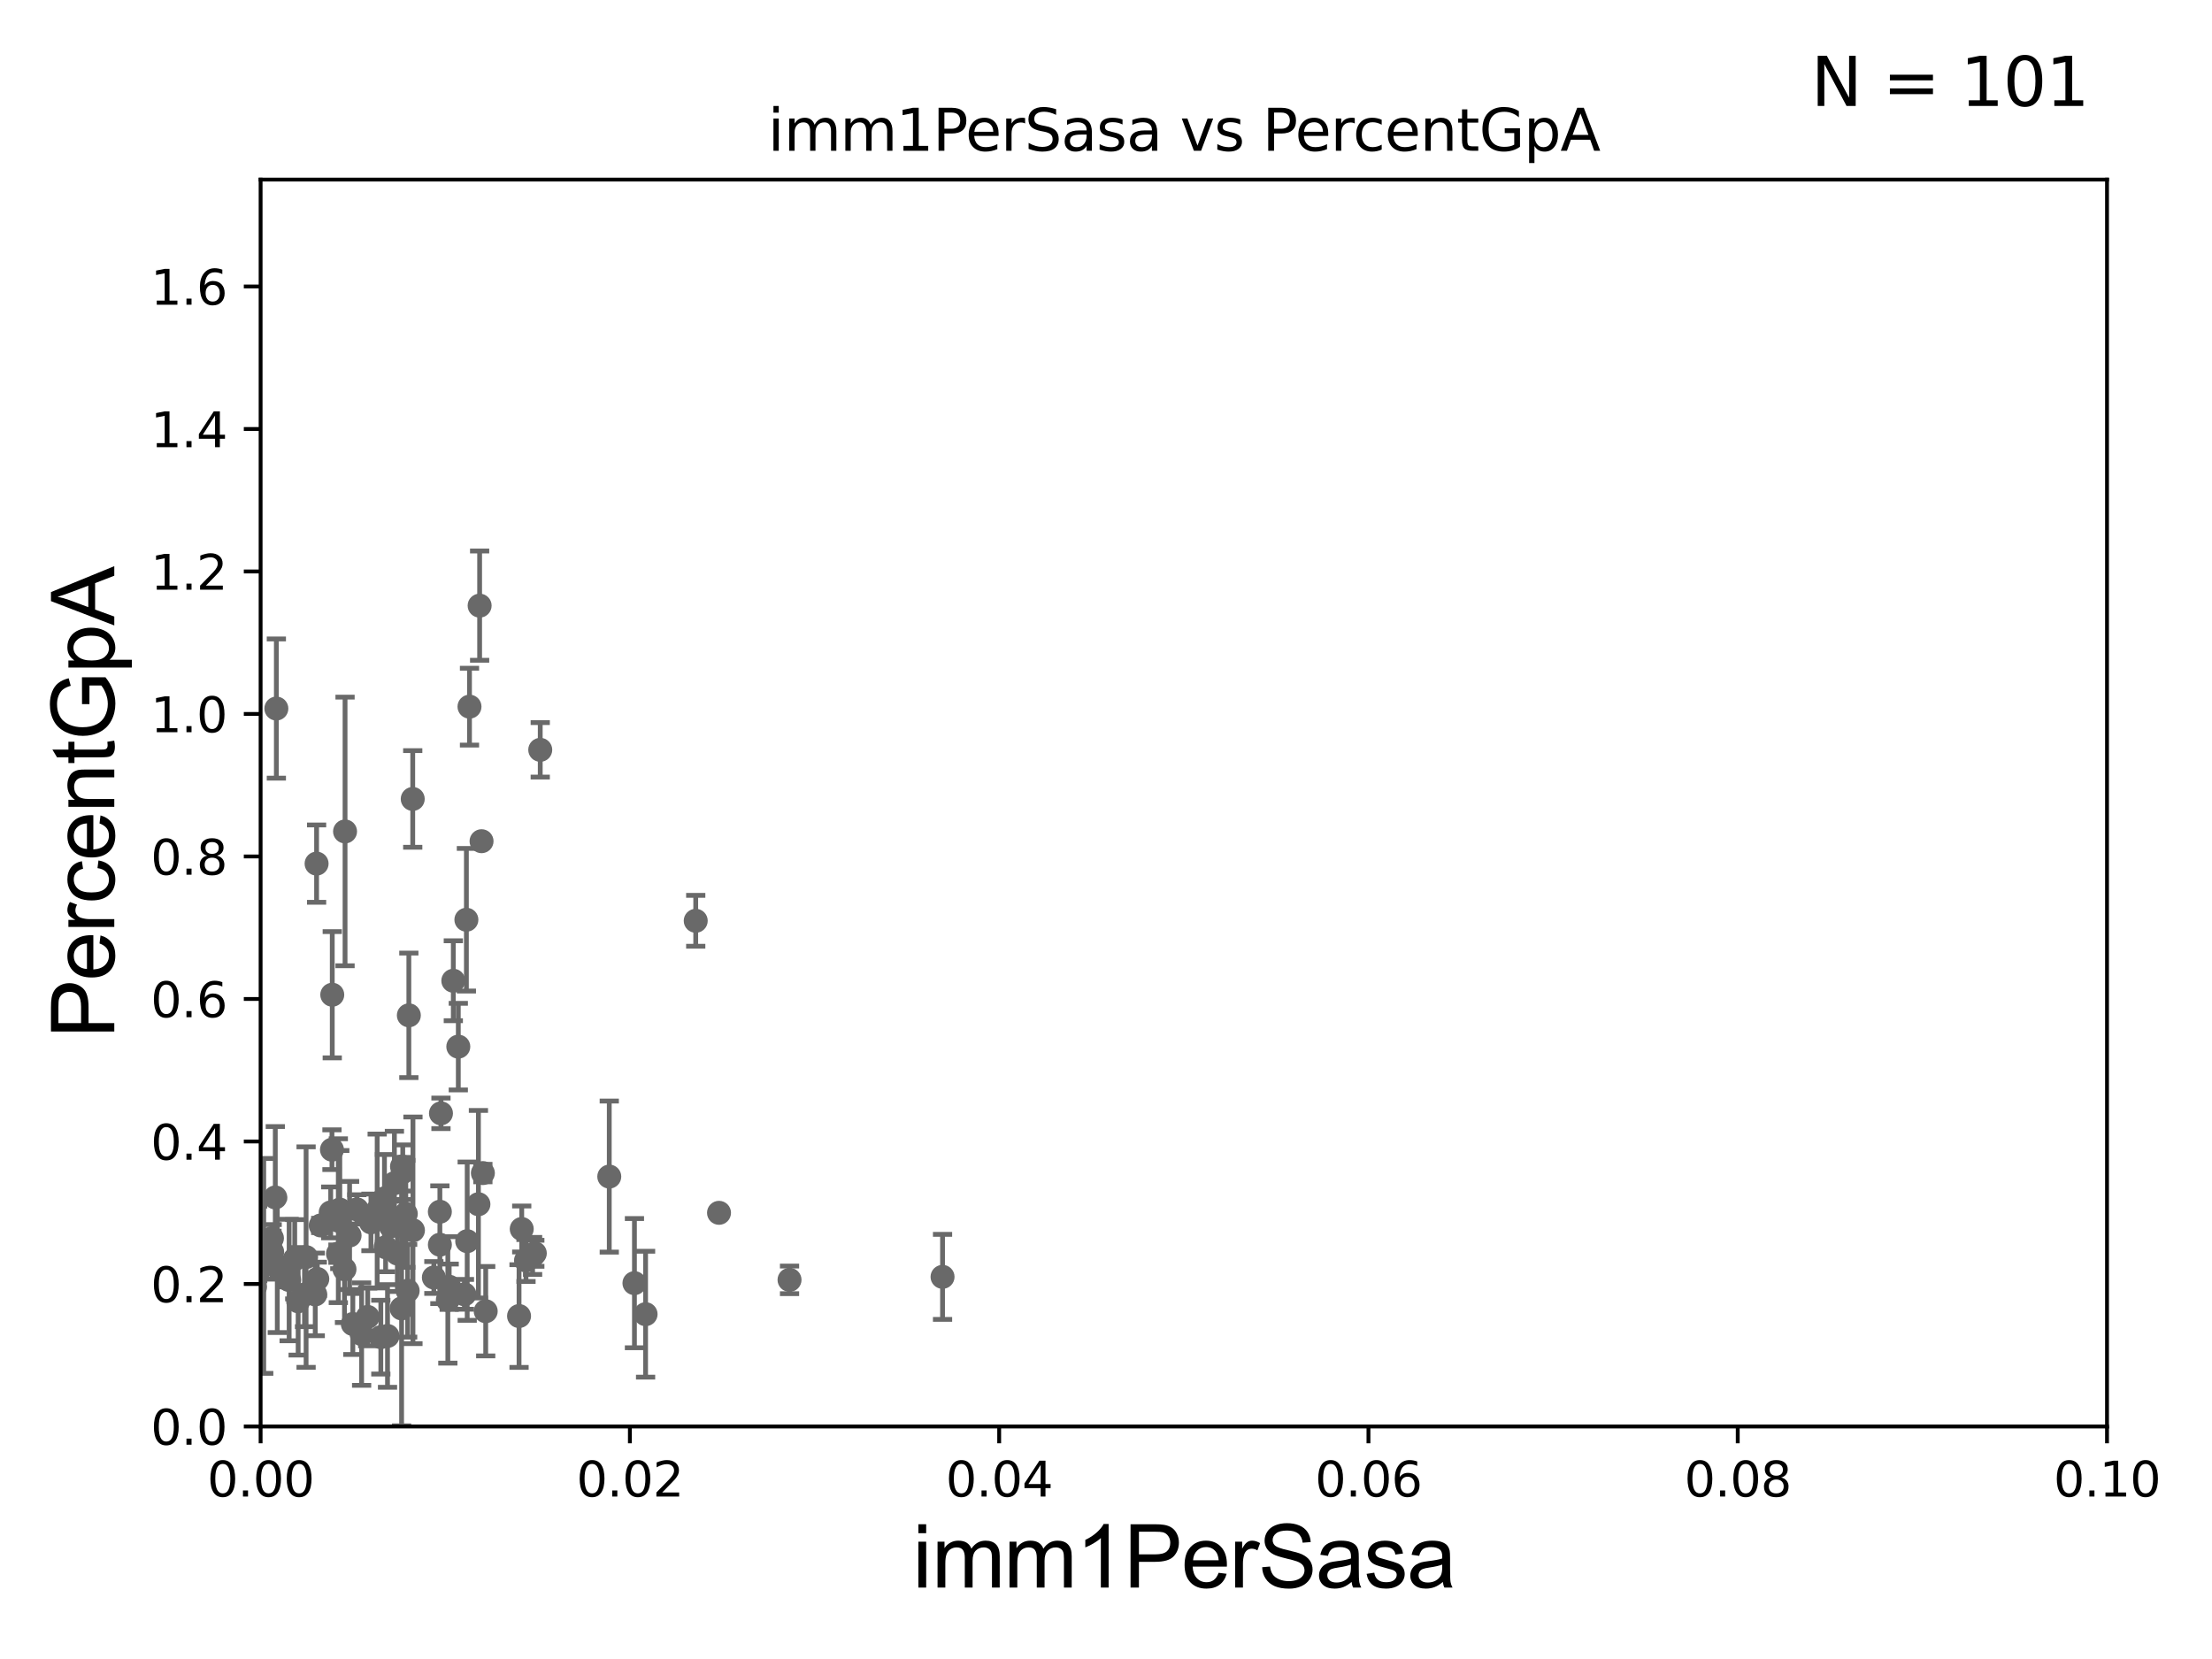 <?xml version="1.0" encoding="utf-8" standalone="no"?>
<!DOCTYPE svg PUBLIC "-//W3C//DTD SVG 1.1//EN"
  "http://www.w3.org/Graphics/SVG/1.1/DTD/svg11.dtd">
<svg xmlns:xlink="http://www.w3.org/1999/xlink" width="460.8pt" height="345.6pt" viewBox="0 0 460.8 345.6" xmlns="http://www.w3.org/2000/svg" version="1.1">
 <defs>
  <style type="text/css">*{stroke-linejoin: round; stroke-linecap: butt}</style>
 </defs>
 <g id="figure_1">
  <g id="patch_1">
   <path d="M 0 345.6 
L 460.8 345.6 
L 460.8 0 
L 0 0 
z
" style="fill: #ffffff"/>
  </g>
  <g id="axes_1">
   <g id="patch_2">
    <path d="M 54.29 297.16 
L 438.93 297.16 
L 438.93 37.411 
L 54.29 37.411 
z
" style="fill: #ffffff"/>
   </g>
   <g id="PathCollection_1">
    <defs>
     <path id="m1c5d9ffc00" d="M 0 1.118 
C 0.297 1.118 0.581 1 0.791 0.791 
C 1 0.581 1.118 0.297 1.118 0 
C 1.118 -0.297 1 -0.581 0.791 -0.791 
C 0.581 -1 0.297 -1.118 0 -1.118 
C -0.297 -1.118 -0.581 -1 -0.791 -0.791 
C -1 -0.581 -1.118 -0.297 -1.118 0 
C -1.118 0.297 -1 0.581 -0.791 0.791 
C -0.581 1 -0.297 1.118 0 1.118 
z
" style="stroke: #696969"/>
    </defs>
    <g clip-path="url(#p4562e8262a)">
     <use xlink:href="#m1c5d9ffc00" x="-1" y="227.012" style="fill: #696969; stroke: #696969"/>
     <use xlink:href="#m1c5d9ffc00" x="94.434" y="204.308" style="fill: #696969; stroke: #696969"/>
     <use xlink:href="#m1c5d9ffc00" x="46.677" y="260.297" style="fill: #696969; stroke: #696969"/>
     <use xlink:href="#m1c5d9ffc00" x="65.952" y="179.908" style="fill: #696969; stroke: #696969"/>
     <use xlink:href="#m1c5d9ffc00" x="37.678" y="183.593" style="fill: #696969; stroke: #696969"/>
     <use xlink:href="#m1c5d9ffc00" x="53.129" y="268.063" style="fill: #696969; stroke: #696969"/>
     <use xlink:href="#m1c5d9ffc00" x="95.473" y="218.035" style="fill: #696969; stroke: #696969"/>
     <use xlink:href="#m1c5d9ffc00" x="57.766" y="263.636" style="fill: #696969; stroke: #696969"/>
     <use xlink:href="#m1c5d9ffc00" x="62.11" y="271.087" style="fill: #696969; stroke: #696969"/>
     <use xlink:href="#m1c5d9ffc00" x="134.487" y="273.769" style="fill: #696969; stroke: #696969"/>
     <use xlink:href="#m1c5d9ffc00" x="56.697" y="260.788" style="fill: #696969; stroke: #696969"/>
     <use xlink:href="#m1c5d9ffc00" x="101.182" y="273.149" style="fill: #696969; stroke: #696969"/>
     <use xlink:href="#m1c5d9ffc00" x="69.153" y="239.501" style="fill: #696969; stroke: #696969"/>
     <use xlink:href="#m1c5d9ffc00" x="9.509" y="258.608" style="fill: #696969; stroke: #696969"/>
     <use xlink:href="#m1c5d9ffc00" x="71.881" y="173.206" style="fill: #696969; stroke: #696969"/>
     <use xlink:href="#m1c5d9ffc00" x="84.536" y="252.863" style="fill: #696969; stroke: #696969"/>
     <use xlink:href="#m1c5d9ffc00" x="65.672" y="269.65" style="fill: #696969; stroke: #696969"/>
     <use xlink:href="#m1c5d9ffc00" x="-1" y="261.207" style="fill: #696969; stroke: #696969"/>
     <use xlink:href="#m1c5d9ffc00" x="-1" y="259.281" style="fill: #696969; stroke: #696969"/>
     <use xlink:href="#m1c5d9ffc00" x="27.805" y="259.074" style="fill: #696969; stroke: #696969"/>
     <use xlink:href="#m1c5d9ffc00" x="97.804" y="147.21" style="fill: #696969; stroke: #696969"/>
     <use xlink:href="#m1c5d9ffc00" x="57.57" y="147.604" style="fill: #696969; stroke: #696969"/>
     <use xlink:href="#m1c5d9ffc00" x="13.564" y="229.943" style="fill: #696969; stroke: #696969"/>
     <use xlink:href="#m1c5d9ffc00" x="85.17" y="211.513" style="fill: #696969; stroke: #696969"/>
     <use xlink:href="#m1c5d9ffc00" x="68.891" y="252.565" style="fill: #696969; stroke: #696969"/>
     <use xlink:href="#m1c5d9ffc00" x="36.008" y="242.327" style="fill: #696969; stroke: #696969"/>
     <use xlink:href="#m1c5d9ffc00" x="83.903" y="244.196" style="fill: #696969; stroke: #696969"/>
     <use xlink:href="#m1c5d9ffc00" x="86.026" y="256.297" style="fill: #696969; stroke: #696969"/>
     <use xlink:href="#m1c5d9ffc00" x="60.234" y="266.652" style="fill: #696969; stroke: #696969"/>
     <use xlink:href="#m1c5d9ffc00" x="51.98" y="266.723" style="fill: #696969; stroke: #696969"/>
     <use xlink:href="#m1c5d9ffc00" x="1.068" y="259.243" style="fill: #696969; stroke: #696969"/>
     <use xlink:href="#m1c5d9ffc00" x="90.382" y="266.127" style="fill: #696969; stroke: #696969"/>
     <use xlink:href="#m1c5d9ffc00" x="99.915" y="126.165" style="fill: #696969; stroke: #696969"/>
     <use xlink:href="#m1c5d9ffc00" x="112.542" y="156.205" style="fill: #696969; stroke: #696969"/>
     <use xlink:href="#m1c5d9ffc00" x="82.786" y="261.136" style="fill: #696969; stroke: #696969"/>
     <use xlink:href="#m1c5d9ffc00" x="71.764" y="264.404" style="fill: #696969; stroke: #696969"/>
     <use xlink:href="#m1c5d9ffc00" x="57.349" y="249.448" style="fill: #696969; stroke: #696969"/>
     <use xlink:href="#m1c5d9ffc00" x="70.786" y="251.982" style="fill: #696969; stroke: #696969"/>
     <use xlink:href="#m1c5d9ffc00" x="70.405" y="261.168" style="fill: #696969; stroke: #696969"/>
     <use xlink:href="#m1c5d9ffc00" x="100.593" y="244.373" style="fill: #696969; stroke: #696969"/>
     <use xlink:href="#m1c5d9ffc00" x="91.635" y="259.299" style="fill: #696969; stroke: #696969"/>
     <use xlink:href="#m1c5d9ffc00" x="81.396" y="255.447" style="fill: #696969; stroke: #696969"/>
     <use xlink:href="#m1c5d9ffc00" x="66.811" y="255.285" style="fill: #696969; stroke: #696969"/>
     <use xlink:href="#m1c5d9ffc00" x="109.575" y="262.587" style="fill: #696969; stroke: #696969"/>
     <use xlink:href="#m1c5d9ffc00" x="91.63" y="252.427" style="fill: #696969; stroke: #696969"/>
     <use xlink:href="#m1c5d9ffc00" x="75.332" y="277.915" style="fill: #696969; stroke: #696969"/>
     <use xlink:href="#m1c5d9ffc00" x="97.328" y="258.561" style="fill: #696969; stroke: #696969"/>
     <use xlink:href="#m1c5d9ffc00" x="37.507" y="185.108" style="fill: #696969; stroke: #696969"/>
     <use xlink:href="#m1c5d9ffc00" x="100.315" y="175.238" style="fill: #696969; stroke: #696969"/>
     <use xlink:href="#m1c5d9ffc00" x="144.933" y="191.818" style="fill: #696969; stroke: #696969"/>
     <use xlink:href="#m1c5d9ffc00" x="56.651" y="257.942" style="fill: #696969; stroke: #696969"/>
     <use xlink:href="#m1c5d9ffc00" x="97.158" y="191.598" style="fill: #696969; stroke: #696969"/>
     <use xlink:href="#m1c5d9ffc00" x="61.397" y="262.321" style="fill: #696969; stroke: #696969"/>
     <use xlink:href="#m1c5d9ffc00" x="-1" y="268.031" style="fill: #696969; stroke: #696969"/>
     <use xlink:href="#m1c5d9ffc00" x="-1" y="267.814" style="fill: #696969; stroke: #696969"/>
     <use xlink:href="#m1c5d9ffc00" x="149.784" y="252.653" style="fill: #696969; stroke: #696969"/>
     <use xlink:href="#m1c5d9ffc00" x="93.574" y="268.053" style="fill: #696969; stroke: #696969"/>
     <use xlink:href="#m1c5d9ffc00" x="-1" y="272.338" style="fill: #696969; stroke: #696969"/>
     <use xlink:href="#m1c5d9ffc00" x="-1" y="271.752" style="fill: #696969; stroke: #696969"/>
     <use xlink:href="#m1c5d9ffc00" x="40.756" y="257.859" style="fill: #696969; stroke: #696969"/>
     <use xlink:href="#m1c5d9ffc00" x="-1" y="259.328" style="fill: #696969; stroke: #696969"/>
     <use xlink:href="#m1c5d9ffc00" x="-1" y="262.523" style="fill: #696969; stroke: #696969"/>
     <use xlink:href="#m1c5d9ffc00" x="37.742" y="263.262" style="fill: #696969; stroke: #696969"/>
     <use xlink:href="#m1c5d9ffc00" x="66.099" y="266.424" style="fill: #696969; stroke: #696969"/>
     <use xlink:href="#m1c5d9ffc00" x="85.98" y="166.435" style="fill: #696969; stroke: #696969"/>
     <use xlink:href="#m1c5d9ffc00" x="164.474" y="266.616" style="fill: #696969; stroke: #696969"/>
     <use xlink:href="#m1c5d9ffc00" x="110.951" y="261.63" style="fill: #696969; stroke: #696969"/>
     <use xlink:href="#m1c5d9ffc00" x="73.5" y="275.812" style="fill: #696969; stroke: #696969"/>
     <use xlink:href="#m1c5d9ffc00" x="72.826" y="257.375" style="fill: #696969; stroke: #696969"/>
     <use xlink:href="#m1c5d9ffc00" x="76.597" y="274.341" style="fill: #696969; stroke: #696969"/>
     <use xlink:href="#m1c5d9ffc00" x="93.294" y="270.796" style="fill: #696969; stroke: #696969"/>
     <use xlink:href="#m1c5d9ffc00" x="70.477" y="254.293" style="fill: #696969; stroke: #696969"/>
     <use xlink:href="#m1c5d9ffc00" x="80.332" y="259.826" style="fill: #696969; stroke: #696969"/>
     <use xlink:href="#m1c5d9ffc00" x="108.127" y="274.156" style="fill: #696969; stroke: #696969"/>
     <use xlink:href="#m1c5d9ffc00" x="74.344" y="251.934" style="fill: #696969; stroke: #696969"/>
     <use xlink:href="#m1c5d9ffc00" x="96.752" y="269.632" style="fill: #696969; stroke: #696969"/>
     <use xlink:href="#m1c5d9ffc00" x="111.412" y="261.085" style="fill: #696969; stroke: #696969"/>
     <use xlink:href="#m1c5d9ffc00" x="108.687" y="256.02" style="fill: #696969; stroke: #696969"/>
     <use xlink:href="#m1c5d9ffc00" x="50.218" y="263.261" style="fill: #696969; stroke: #696969"/>
     <use xlink:href="#m1c5d9ffc00" x="132.167" y="267.303" style="fill: #696969; stroke: #696969"/>
     <use xlink:href="#m1c5d9ffc00" x="-1" y="257.278" style="fill: #696969; stroke: #696969"/>
     <use xlink:href="#m1c5d9ffc00" x="-1" y="256.649" style="fill: #696969; stroke: #696969"/>
     <use xlink:href="#m1c5d9ffc00" x="196.349" y="265.993" style="fill: #696969; stroke: #696969"/>
     <use xlink:href="#m1c5d9ffc00" x="-1" y="257.083" style="fill: #696969; stroke: #696969"/>
     <use xlink:href="#m1c5d9ffc00" x="-1" y="254.232" style="fill: #696969; stroke: #696969"/>
     <use xlink:href="#m1c5d9ffc00" x="99.665" y="250.861" style="fill: #696969; stroke: #696969"/>
     <use xlink:href="#m1c5d9ffc00" x="126.922" y="245.104" style="fill: #696969; stroke: #696969"/>
     <use xlink:href="#m1c5d9ffc00" x="26.231" y="267.951" style="fill: #696969; stroke: #696969"/>
     <use xlink:href="#m1c5d9ffc00" x="80.091" y="249.645" style="fill: #696969; stroke: #696969"/>
     <use xlink:href="#m1c5d9ffc00" x="-1" y="262.413" style="fill: #696969; stroke: #696969"/>
     <use xlink:href="#m1c5d9ffc00" x="-1" y="262.16" style="fill: #696969; stroke: #696969"/>
     <use xlink:href="#m1c5d9ffc00" x="82.163" y="246.483" style="fill: #696969; stroke: #696969"/>
     <use xlink:href="#m1c5d9ffc00" x="52.502" y="250.135" style="fill: #696969; stroke: #696969"/>
     <use xlink:href="#m1c5d9ffc00" x="80.726" y="278.306" style="fill: #696969; stroke: #696969"/>
     <use xlink:href="#m1c5d9ffc00" x="77.277" y="254.642" style="fill: #696969; stroke: #696969"/>
     <use xlink:href="#m1c5d9ffc00" x="79.333" y="278.551" style="fill: #696969; stroke: #696969"/>
     <use xlink:href="#m1c5d9ffc00" x="84.923" y="268.891" style="fill: #696969; stroke: #696969"/>
     <use xlink:href="#m1c5d9ffc00" x="83.745" y="242.994" style="fill: #696969; stroke: #696969"/>
     <use xlink:href="#m1c5d9ffc00" x="69.215" y="207.222" style="fill: #696969; stroke: #696969"/>
     <use xlink:href="#m1c5d9ffc00" x="59.972" y="266.478" style="fill: #696969; stroke: #696969"/>
     <use xlink:href="#m1c5d9ffc00" x="45.951" y="262.158" style="fill: #696969; stroke: #696969"/>
     <use xlink:href="#m1c5d9ffc00" x="63.44" y="269.668" style="fill: #696969; stroke: #696969"/>
     <use xlink:href="#m1c5d9ffc00" x="83.66" y="272.568" style="fill: #696969; stroke: #696969"/>
     <use xlink:href="#m1c5d9ffc00" x="53.684" y="259.046" style="fill: #696969; stroke: #696969"/>
     <use xlink:href="#m1c5d9ffc00" x="63.765" y="261.876" style="fill: #696969; stroke: #696969"/>
     <use xlink:href="#m1c5d9ffc00" x="78.573" y="252.272" style="fill: #696969; stroke: #696969"/>
     <use xlink:href="#m1c5d9ffc00" x="54.941" y="263.714" style="fill: #696969; stroke: #696969"/>
     <use xlink:href="#m1c5d9ffc00" x="91.861" y="231.928" style="fill: #696969; stroke: #696969"/>
    </g>
   </g>
   <g id="matplotlib.axis_1">
    <g id="xtick_1">
     <g id="line2d_1">
      <defs>
       <path id="m53697d8960" d="M 0 0 
L 0 3.5 
" style="stroke: #000000; stroke-width: 0.8"/>
      </defs>
      <g>
       <use xlink:href="#m53697d8960" x="54.29" y="297.16" style="stroke: #000000; stroke-width: 0.8"/>
      </g>
     </g>
     <g id="text_1">
      <!-- 0.00 -->
      <g transform="translate(43.157 311.758)scale(0.1 -0.1)">
       <defs>
        <path id="DejaVuSans-30" d="M 2034 4250 
Q 1547 4250 1301 3770 
Q 1056 3291 1056 2328 
Q 1056 1369 1301 889 
Q 1547 409 2034 409 
Q 2525 409 2770 889 
Q 3016 1369 3016 2328 
Q 3016 3291 2770 3770 
Q 2525 4250 2034 4250 
z
M 2034 4750 
Q 2819 4750 3233 4129 
Q 3647 3509 3647 2328 
Q 3647 1150 3233 529 
Q 2819 -91 2034 -91 
Q 1250 -91 836 529 
Q 422 1150 422 2328 
Q 422 3509 836 4129 
Q 1250 4750 2034 4750 
z
" transform="scale(0.016)"/>
        <path id="DejaVuSans-2e" d="M 684 794 
L 1344 794 
L 1344 0 
L 684 0 
L 684 794 
z
" transform="scale(0.016)"/>
       </defs>
       <use xlink:href="#DejaVuSans-30"/>
       <use xlink:href="#DejaVuSans-2e" x="63.623"/>
       <use xlink:href="#DejaVuSans-30" x="95.41"/>
       <use xlink:href="#DejaVuSans-30" x="159.033"/>
      </g>
     </g>
    </g>
    <g id="xtick_2">
     <g id="line2d_2">
      <g>
       <use xlink:href="#m53697d8960" x="131.218" y="297.16" style="stroke: #000000; stroke-width: 0.8"/>
      </g>
     </g>
     <g id="text_2">
      <!-- 0.02 -->
      <g transform="translate(120.085 311.758)scale(0.1 -0.1)">
       <defs>
        <path id="DejaVuSans-32" d="M 1228 531 
L 3431 531 
L 3431 0 
L 469 0 
L 469 531 
Q 828 903 1448 1529 
Q 2069 2156 2228 2338 
Q 2531 2678 2651 2914 
Q 2772 3150 2772 3378 
Q 2772 3750 2511 3984 
Q 2250 4219 1831 4219 
Q 1534 4219 1204 4116 
Q 875 4013 500 3803 
L 500 4441 
Q 881 4594 1212 4672 
Q 1544 4750 1819 4750 
Q 2544 4750 2975 4387 
Q 3406 4025 3406 3419 
Q 3406 3131 3298 2873 
Q 3191 2616 2906 2266 
Q 2828 2175 2409 1742 
Q 1991 1309 1228 531 
z
" transform="scale(0.016)"/>
       </defs>
       <use xlink:href="#DejaVuSans-30"/>
       <use xlink:href="#DejaVuSans-2e" x="63.623"/>
       <use xlink:href="#DejaVuSans-30" x="95.41"/>
       <use xlink:href="#DejaVuSans-32" x="159.033"/>
      </g>
     </g>
    </g>
    <g id="xtick_3">
     <g id="line2d_3">
      <g>
       <use xlink:href="#m53697d8960" x="208.146" y="297.16" style="stroke: #000000; stroke-width: 0.8"/>
      </g>
     </g>
     <g id="text_3">
      <!-- 0.04 -->
      <g transform="translate(197.013 311.758)scale(0.1 -0.1)">
       <defs>
        <path id="DejaVuSans-34" d="M 2419 4116 
L 825 1625 
L 2419 1625 
L 2419 4116 
z
M 2253 4666 
L 3047 4666 
L 3047 1625 
L 3713 1625 
L 3713 1100 
L 3047 1100 
L 3047 0 
L 2419 0 
L 2419 1100 
L 313 1100 
L 313 1709 
L 2253 4666 
z
" transform="scale(0.016)"/>
       </defs>
       <use xlink:href="#DejaVuSans-30"/>
       <use xlink:href="#DejaVuSans-2e" x="63.623"/>
       <use xlink:href="#DejaVuSans-30" x="95.41"/>
       <use xlink:href="#DejaVuSans-34" x="159.033"/>
      </g>
     </g>
    </g>
    <g id="xtick_4">
     <g id="line2d_4">
      <g>
       <use xlink:href="#m53697d8960" x="285.074" y="297.16" style="stroke: #000000; stroke-width: 0.8"/>
      </g>
     </g>
     <g id="text_4">
      <!-- 0.06 -->
      <g transform="translate(273.941 311.758)scale(0.1 -0.1)">
       <defs>
        <path id="DejaVuSans-36" d="M 2113 2584 
Q 1688 2584 1439 2293 
Q 1191 2003 1191 1497 
Q 1191 994 1439 701 
Q 1688 409 2113 409 
Q 2538 409 2786 701 
Q 3034 994 3034 1497 
Q 3034 2003 2786 2293 
Q 2538 2584 2113 2584 
z
M 3366 4563 
L 3366 3988 
Q 3128 4100 2886 4159 
Q 2644 4219 2406 4219 
Q 1781 4219 1451 3797 
Q 1122 3375 1075 2522 
Q 1259 2794 1537 2939 
Q 1816 3084 2150 3084 
Q 2853 3084 3261 2657 
Q 3669 2231 3669 1497 
Q 3669 778 3244 343 
Q 2819 -91 2113 -91 
Q 1303 -91 875 529 
Q 447 1150 447 2328 
Q 447 3434 972 4092 
Q 1497 4750 2381 4750 
Q 2619 4750 2861 4703 
Q 3103 4656 3366 4563 
z
" transform="scale(0.016)"/>
       </defs>
       <use xlink:href="#DejaVuSans-30"/>
       <use xlink:href="#DejaVuSans-2e" x="63.623"/>
       <use xlink:href="#DejaVuSans-30" x="95.41"/>
       <use xlink:href="#DejaVuSans-36" x="159.033"/>
      </g>
     </g>
    </g>
    <g id="xtick_5">
     <g id="line2d_5">
      <g>
       <use xlink:href="#m53697d8960" x="362.002" y="297.16" style="stroke: #000000; stroke-width: 0.8"/>
      </g>
     </g>
     <g id="text_5">
      <!-- 0.08 -->
      <g transform="translate(350.869 311.758)scale(0.1 -0.1)">
       <defs>
        <path id="DejaVuSans-38" d="M 2034 2216 
Q 1584 2216 1326 1975 
Q 1069 1734 1069 1313 
Q 1069 891 1326 650 
Q 1584 409 2034 409 
Q 2484 409 2743 651 
Q 3003 894 3003 1313 
Q 3003 1734 2745 1975 
Q 2488 2216 2034 2216 
z
M 1403 2484 
Q 997 2584 770 2862 
Q 544 3141 544 3541 
Q 544 4100 942 4425 
Q 1341 4750 2034 4750 
Q 2731 4750 3128 4425 
Q 3525 4100 3525 3541 
Q 3525 3141 3298 2862 
Q 3072 2584 2669 2484 
Q 3125 2378 3379 2068 
Q 3634 1759 3634 1313 
Q 3634 634 3220 271 
Q 2806 -91 2034 -91 
Q 1263 -91 848 271 
Q 434 634 434 1313 
Q 434 1759 690 2068 
Q 947 2378 1403 2484 
z
M 1172 3481 
Q 1172 3119 1398 2916 
Q 1625 2713 2034 2713 
Q 2441 2713 2670 2916 
Q 2900 3119 2900 3481 
Q 2900 3844 2670 4047 
Q 2441 4250 2034 4250 
Q 1625 4250 1398 4047 
Q 1172 3844 1172 3481 
z
" transform="scale(0.016)"/>
       </defs>
       <use xlink:href="#DejaVuSans-30"/>
       <use xlink:href="#DejaVuSans-2e" x="63.623"/>
       <use xlink:href="#DejaVuSans-30" x="95.41"/>
       <use xlink:href="#DejaVuSans-38" x="159.033"/>
      </g>
     </g>
    </g>
    <g id="xtick_6">
     <g id="line2d_6">
      <g>
       <use xlink:href="#m53697d8960" x="438.93" y="297.16" style="stroke: #000000; stroke-width: 0.8"/>
      </g>
     </g>
     <g id="text_6">
      <!-- 0.10 -->
      <g transform="translate(427.797 311.758)scale(0.1 -0.1)">
       <defs>
        <path id="DejaVuSans-31" d="M 794 531 
L 1825 531 
L 1825 4091 
L 703 3866 
L 703 4441 
L 1819 4666 
L 2450 4666 
L 2450 531 
L 3481 531 
L 3481 0 
L 794 0 
L 794 531 
z
" transform="scale(0.016)"/>
       </defs>
       <use xlink:href="#DejaVuSans-30"/>
       <use xlink:href="#DejaVuSans-2e" x="63.623"/>
       <use xlink:href="#DejaVuSans-31" x="95.41"/>
       <use xlink:href="#DejaVuSans-30" x="159.033"/>
      </g>
     </g>
    </g>
    <g id="text_7">
     <!-- imm1PerSasa -->
     <g transform="translate(190.094 330.722)scale(0.18 -0.18)">
      <defs>
       <path id="ArialMT-69" d="M 425 3934 
L 425 4581 
L 988 4581 
L 988 3934 
L 425 3934 
z
M 425 0 
L 425 3319 
L 988 3319 
L 988 0 
L 425 0 
z
" transform="scale(0.016)"/>
       <path id="ArialMT-6d" d="M 422 0 
L 422 3319 
L 925 3319 
L 925 2853 
Q 1081 3097 1340 3245 
Q 1600 3394 1931 3394 
Q 2300 3394 2536 3241 
Q 2772 3088 2869 2813 
Q 3263 3394 3894 3394 
Q 4388 3394 4653 3120 
Q 4919 2847 4919 2278 
L 4919 0 
L 4359 0 
L 4359 2091 
Q 4359 2428 4304 2576 
Q 4250 2725 4106 2815 
Q 3963 2906 3769 2906 
Q 3419 2906 3187 2673 
Q 2956 2441 2956 1928 
L 2956 0 
L 2394 0 
L 2394 2156 
Q 2394 2531 2256 2718 
Q 2119 2906 1806 2906 
Q 1569 2906 1367 2781 
Q 1166 2656 1075 2415 
Q 984 2175 984 1722 
L 984 0 
L 422 0 
z
" transform="scale(0.016)"/>
       <path id="ArialMT-31" d="M 2384 0 
L 1822 0 
L 1822 3584 
Q 1619 3391 1289 3197 
Q 959 3003 697 2906 
L 697 3450 
Q 1169 3672 1522 3987 
Q 1875 4303 2022 4600 
L 2384 4600 
L 2384 0 
z
" transform="scale(0.016)"/>
       <path id="ArialMT-50" d="M 494 0 
L 494 4581 
L 2222 4581 
Q 2678 4581 2919 4538 
Q 3256 4481 3484 4323 
Q 3713 4166 3852 3881 
Q 3991 3597 3991 3256 
Q 3991 2672 3619 2267 
Q 3247 1863 2275 1863 
L 1100 1863 
L 1100 0 
L 494 0 
z
M 1100 2403 
L 2284 2403 
Q 2872 2403 3119 2622 
Q 3366 2841 3366 3238 
Q 3366 3525 3220 3729 
Q 3075 3934 2838 4000 
Q 2684 4041 2272 4041 
L 1100 4041 
L 1100 2403 
z
" transform="scale(0.016)"/>
       <path id="ArialMT-65" d="M 2694 1069 
L 3275 997 
Q 3138 488 2766 206 
Q 2394 -75 1816 -75 
Q 1088 -75 661 373 
Q 234 822 234 1631 
Q 234 2469 665 2931 
Q 1097 3394 1784 3394 
Q 2450 3394 2872 2941 
Q 3294 2488 3294 1666 
Q 3294 1616 3291 1516 
L 816 1516 
Q 847 969 1125 678 
Q 1403 388 1819 388 
Q 2128 388 2347 550 
Q 2566 713 2694 1069 
z
M 847 1978 
L 2700 1978 
Q 2663 2397 2488 2606 
Q 2219 2931 1791 2931 
Q 1403 2931 1139 2672 
Q 875 2413 847 1978 
z
" transform="scale(0.016)"/>
       <path id="ArialMT-72" d="M 416 0 
L 416 3319 
L 922 3319 
L 922 2816 
Q 1116 3169 1280 3281 
Q 1444 3394 1641 3394 
Q 1925 3394 2219 3213 
L 2025 2691 
Q 1819 2813 1613 2813 
Q 1428 2813 1281 2702 
Q 1134 2591 1072 2394 
Q 978 2094 978 1738 
L 978 0 
L 416 0 
z
" transform="scale(0.016)"/>
       <path id="ArialMT-53" d="M 288 1472 
L 859 1522 
Q 900 1178 1048 958 
Q 1197 738 1509 602 
Q 1822 466 2213 466 
Q 2559 466 2825 569 
Q 3091 672 3220 851 
Q 3350 1031 3350 1244 
Q 3350 1459 3225 1620 
Q 3100 1781 2813 1891 
Q 2628 1963 1997 2114 
Q 1366 2266 1113 2400 
Q 784 2572 623 2826 
Q 463 3081 463 3397 
Q 463 3744 659 4045 
Q 856 4347 1234 4503 
Q 1613 4659 2075 4659 
Q 2584 4659 2973 4495 
Q 3363 4331 3572 4012 
Q 3781 3694 3797 3291 
L 3216 3247 
Q 3169 3681 2898 3903 
Q 2628 4125 2100 4125 
Q 1550 4125 1298 3923 
Q 1047 3722 1047 3438 
Q 1047 3191 1225 3031 
Q 1400 2872 2139 2705 
Q 2878 2538 3153 2413 
Q 3553 2228 3743 1945 
Q 3934 1663 3934 1294 
Q 3934 928 3725 604 
Q 3516 281 3123 101 
Q 2731 -78 2241 -78 
Q 1619 -78 1198 103 
Q 778 284 539 648 
Q 300 1013 288 1472 
z
" transform="scale(0.016)"/>
       <path id="ArialMT-61" d="M 2588 409 
Q 2275 144 1986 34 
Q 1697 -75 1366 -75 
Q 819 -75 525 192 
Q 231 459 231 875 
Q 231 1119 342 1320 
Q 453 1522 633 1644 
Q 813 1766 1038 1828 
Q 1203 1872 1538 1913 
Q 2219 1994 2541 2106 
Q 2544 2222 2544 2253 
Q 2544 2597 2384 2738 
Q 2169 2928 1744 2928 
Q 1347 2928 1158 2789 
Q 969 2650 878 2297 
L 328 2372 
Q 403 2725 575 2942 
Q 747 3159 1072 3276 
Q 1397 3394 1825 3394 
Q 2250 3394 2515 3294 
Q 2781 3194 2906 3042 
Q 3031 2891 3081 2659 
Q 3109 2516 3109 2141 
L 3109 1391 
Q 3109 606 3145 398 
Q 3181 191 3288 0 
L 2700 0 
Q 2613 175 2588 409 
z
M 2541 1666 
Q 2234 1541 1622 1453 
Q 1275 1403 1131 1340 
Q 988 1278 909 1158 
Q 831 1038 831 891 
Q 831 666 1001 516 
Q 1172 366 1500 366 
Q 1825 366 2078 508 
Q 2331 650 2450 897 
Q 2541 1088 2541 1459 
L 2541 1666 
z
" transform="scale(0.016)"/>
       <path id="ArialMT-73" d="M 197 991 
L 753 1078 
Q 800 744 1014 566 
Q 1228 388 1613 388 
Q 2000 388 2187 545 
Q 2375 703 2375 916 
Q 2375 1106 2209 1216 
Q 2094 1291 1634 1406 
Q 1016 1563 777 1677 
Q 538 1791 414 1992 
Q 291 2194 291 2438 
Q 291 2659 392 2848 
Q 494 3038 669 3163 
Q 800 3259 1026 3326 
Q 1253 3394 1513 3394 
Q 1903 3394 2198 3281 
Q 2494 3169 2634 2976 
Q 2775 2784 2828 2463 
L 2278 2388 
Q 2241 2644 2061 2787 
Q 1881 2931 1553 2931 
Q 1166 2931 1000 2803 
Q 834 2675 834 2503 
Q 834 2394 903 2306 
Q 972 2216 1119 2156 
Q 1203 2125 1616 2013 
Q 2213 1853 2448 1751 
Q 2684 1650 2818 1456 
Q 2953 1263 2953 975 
Q 2953 694 2789 445 
Q 2625 197 2315 61 
Q 2006 -75 1616 -75 
Q 969 -75 630 194 
Q 291 463 197 991 
z
" transform="scale(0.016)"/>
      </defs>
      <use xlink:href="#ArialMT-69"/>
      <use xlink:href="#ArialMT-6d" x="22.217"/>
      <use xlink:href="#ArialMT-6d" x="105.518"/>
      <use xlink:href="#ArialMT-31" x="188.818"/>
      <use xlink:href="#ArialMT-50" x="244.434"/>
      <use xlink:href="#ArialMT-65" x="311.133"/>
      <use xlink:href="#ArialMT-72" x="366.748"/>
      <use xlink:href="#ArialMT-53" x="400.049"/>
      <use xlink:href="#ArialMT-61" x="466.748"/>
      <use xlink:href="#ArialMT-73" x="522.363"/>
      <use xlink:href="#ArialMT-61" x="572.363"/>
     </g>
    </g>
   </g>
   <g id="matplotlib.axis_2">
    <g id="ytick_1">
     <g id="line2d_7">
      <defs>
       <path id="m78bbe0f618" d="M 0 0 
L -3.5 0 
" style="stroke: #000000; stroke-width: 0.8"/>
      </defs>
      <g>
       <use xlink:href="#m78bbe0f618" x="54.29" y="297.16" style="stroke: #000000; stroke-width: 0.8"/>
      </g>
     </g>
     <g id="text_8">
      <!-- 0.0 -->
      <g transform="translate(31.387 300.959)scale(0.1 -0.1)">
       <use xlink:href="#DejaVuSans-30"/>
       <use xlink:href="#DejaVuSans-2e" x="63.623"/>
       <use xlink:href="#DejaVuSans-30" x="95.41"/>
      </g>
     </g>
    </g>
    <g id="ytick_2">
     <g id="line2d_8">
      <g>
       <use xlink:href="#m78bbe0f618" x="54.29" y="267.474" style="stroke: #000000; stroke-width: 0.8"/>
      </g>
     </g>
     <g id="text_9">
      <!-- 0.2 -->
      <g transform="translate(31.387 271.274)scale(0.1 -0.1)">
       <use xlink:href="#DejaVuSans-30"/>
       <use xlink:href="#DejaVuSans-2e" x="63.623"/>
       <use xlink:href="#DejaVuSans-32" x="95.41"/>
      </g>
     </g>
    </g>
    <g id="ytick_3">
     <g id="line2d_9">
      <g>
       <use xlink:href="#m78bbe0f618" x="54.29" y="237.789" style="stroke: #000000; stroke-width: 0.8"/>
      </g>
     </g>
     <g id="text_10">
      <!-- 0.4 -->
      <g transform="translate(31.387 241.588)scale(0.1 -0.1)">
       <use xlink:href="#DejaVuSans-30"/>
       <use xlink:href="#DejaVuSans-2e" x="63.623"/>
       <use xlink:href="#DejaVuSans-34" x="95.41"/>
      </g>
     </g>
    </g>
    <g id="ytick_4">
     <g id="line2d_10">
      <g>
       <use xlink:href="#m78bbe0f618" x="54.29" y="208.103" style="stroke: #000000; stroke-width: 0.8"/>
      </g>
     </g>
     <g id="text_11">
      <!-- 0.6 -->
      <g transform="translate(31.387 211.902)scale(0.1 -0.1)">
       <use xlink:href="#DejaVuSans-30"/>
       <use xlink:href="#DejaVuSans-2e" x="63.623"/>
       <use xlink:href="#DejaVuSans-36" x="95.41"/>
      </g>
     </g>
    </g>
    <g id="ytick_5">
     <g id="line2d_11">
      <g>
       <use xlink:href="#m78bbe0f618" x="54.29" y="178.418" style="stroke: #000000; stroke-width: 0.8"/>
      </g>
     </g>
     <g id="text_12">
      <!-- 0.8 -->
      <g transform="translate(31.387 182.217)scale(0.1 -0.1)">
       <use xlink:href="#DejaVuSans-30"/>
       <use xlink:href="#DejaVuSans-2e" x="63.623"/>
       <use xlink:href="#DejaVuSans-38" x="95.41"/>
      </g>
     </g>
    </g>
    <g id="ytick_6">
     <g id="line2d_12">
      <g>
       <use xlink:href="#m78bbe0f618" x="54.29" y="148.732" style="stroke: #000000; stroke-width: 0.8"/>
      </g>
     </g>
     <g id="text_13">
      <!-- 1.0 -->
      <g transform="translate(31.387 152.531)scale(0.1 -0.1)">
       <use xlink:href="#DejaVuSans-31"/>
       <use xlink:href="#DejaVuSans-2e" x="63.623"/>
       <use xlink:href="#DejaVuSans-30" x="95.41"/>
      </g>
     </g>
    </g>
    <g id="ytick_7">
     <g id="line2d_13">
      <g>
       <use xlink:href="#m78bbe0f618" x="54.29" y="119.047" style="stroke: #000000; stroke-width: 0.8"/>
      </g>
     </g>
     <g id="text_14">
      <!-- 1.2 -->
      <g transform="translate(31.387 122.846)scale(0.1 -0.1)">
       <use xlink:href="#DejaVuSans-31"/>
       <use xlink:href="#DejaVuSans-2e" x="63.623"/>
       <use xlink:href="#DejaVuSans-32" x="95.41"/>
      </g>
     </g>
    </g>
    <g id="ytick_8">
     <g id="line2d_14">
      <g>
       <use xlink:href="#m78bbe0f618" x="54.29" y="89.361" style="stroke: #000000; stroke-width: 0.8"/>
      </g>
     </g>
     <g id="text_15">
      <!-- 1.4 -->
      <g transform="translate(31.387 93.16)scale(0.1 -0.1)">
       <use xlink:href="#DejaVuSans-31"/>
       <use xlink:href="#DejaVuSans-2e" x="63.623"/>
       <use xlink:href="#DejaVuSans-34" x="95.41"/>
      </g>
     </g>
    </g>
    <g id="ytick_9">
     <g id="line2d_15">
      <g>
       <use xlink:href="#m78bbe0f618" x="54.29" y="59.675" style="stroke: #000000; stroke-width: 0.8"/>
      </g>
     </g>
     <g id="text_16">
      <!-- 1.6 -->
      <g transform="translate(31.387 63.475)scale(0.1 -0.1)">
       <use xlink:href="#DejaVuSans-31"/>
       <use xlink:href="#DejaVuSans-2e" x="63.623"/>
       <use xlink:href="#DejaVuSans-36" x="95.41"/>
      </g>
     </g>
    </g>
    <g id="text_17">
     <!-- PercentGpA -->
     <g transform="translate(23.809 216.309)rotate(-90)scale(0.18 -0.18)">
      <defs>
       <path id="ArialMT-63" d="M 2588 1216 
L 3141 1144 
Q 3050 572 2676 248 
Q 2303 -75 1759 -75 
Q 1078 -75 664 370 
Q 250 816 250 1647 
Q 250 2184 428 2587 
Q 606 2991 970 3192 
Q 1334 3394 1763 3394 
Q 2303 3394 2647 3120 
Q 2991 2847 3088 2344 
L 2541 2259 
Q 2463 2594 2264 2762 
Q 2066 2931 1784 2931 
Q 1359 2931 1093 2626 
Q 828 2322 828 1663 
Q 828 994 1084 691 
Q 1341 388 1753 388 
Q 2084 388 2306 591 
Q 2528 794 2588 1216 
z
" transform="scale(0.016)"/>
       <path id="ArialMT-6e" d="M 422 0 
L 422 3319 
L 928 3319 
L 928 2847 
Q 1294 3394 1984 3394 
Q 2284 3394 2536 3286 
Q 2788 3178 2913 3003 
Q 3038 2828 3088 2588 
Q 3119 2431 3119 2041 
L 3119 0 
L 2556 0 
L 2556 2019 
Q 2556 2363 2490 2533 
Q 2425 2703 2258 2804 
Q 2091 2906 1866 2906 
Q 1506 2906 1245 2678 
Q 984 2450 984 1813 
L 984 0 
L 422 0 
z
" transform="scale(0.016)"/>
       <path id="ArialMT-74" d="M 1650 503 
L 1731 6 
Q 1494 -44 1306 -44 
Q 1000 -44 831 53 
Q 663 150 594 308 
Q 525 466 525 972 
L 525 2881 
L 113 2881 
L 113 3319 
L 525 3319 
L 525 4141 
L 1084 4478 
L 1084 3319 
L 1650 3319 
L 1650 2881 
L 1084 2881 
L 1084 941 
Q 1084 700 1114 631 
Q 1144 563 1211 522 
Q 1278 481 1403 481 
Q 1497 481 1650 503 
z
" transform="scale(0.016)"/>
       <path id="ArialMT-47" d="M 2638 1797 
L 2638 2334 
L 4578 2338 
L 4578 638 
Q 4131 281 3656 101 
Q 3181 -78 2681 -78 
Q 2006 -78 1454 211 
Q 903 500 622 1047 
Q 341 1594 341 2269 
Q 341 2938 620 3517 
Q 900 4097 1425 4378 
Q 1950 4659 2634 4659 
Q 3131 4659 3532 4498 
Q 3934 4338 4162 4050 
Q 4391 3763 4509 3300 
L 3963 3150 
Q 3859 3500 3706 3700 
Q 3553 3900 3268 4020 
Q 2984 4141 2638 4141 
Q 2222 4141 1919 4014 
Q 1616 3888 1430 3681 
Q 1244 3475 1141 3228 
Q 966 2803 966 2306 
Q 966 1694 1177 1281 
Q 1388 869 1791 669 
Q 2194 469 2647 469 
Q 3041 469 3416 620 
Q 3791 772 3984 944 
L 3984 1797 
L 2638 1797 
z
" transform="scale(0.016)"/>
       <path id="ArialMT-70" d="M 422 -1272 
L 422 3319 
L 934 3319 
L 934 2888 
Q 1116 3141 1344 3267 
Q 1572 3394 1897 3394 
Q 2322 3394 2647 3175 
Q 2972 2956 3137 2557 
Q 3303 2159 3303 1684 
Q 3303 1175 3120 767 
Q 2938 359 2589 142 
Q 2241 -75 1856 -75 
Q 1575 -75 1351 44 
Q 1128 163 984 344 
L 984 -1272 
L 422 -1272 
z
M 931 1641 
Q 931 1000 1190 694 
Q 1450 388 1819 388 
Q 2194 388 2461 705 
Q 2728 1022 2728 1688 
Q 2728 2322 2467 2637 
Q 2206 2953 1844 2953 
Q 1484 2953 1207 2617 
Q 931 2281 931 1641 
z
" transform="scale(0.016)"/>
       <path id="ArialMT-41" d="M -9 0 
L 1750 4581 
L 2403 4581 
L 4278 0 
L 3588 0 
L 3053 1388 
L 1138 1388 
L 634 0 
L -9 0 
z
M 1313 1881 
L 2866 1881 
L 2388 3150 
Q 2169 3728 2063 4100 
Q 1975 3659 1816 3225 
L 1313 1881 
z
" transform="scale(0.016)"/>
      </defs>
      <use xlink:href="#ArialMT-50"/>
      <use xlink:href="#ArialMT-65" x="66.699"/>
      <use xlink:href="#ArialMT-72" x="122.314"/>
      <use xlink:href="#ArialMT-63" x="155.615"/>
      <use xlink:href="#ArialMT-65" x="205.615"/>
      <use xlink:href="#ArialMT-6e" x="261.23"/>
      <use xlink:href="#ArialMT-74" x="316.846"/>
      <use xlink:href="#ArialMT-47" x="344.629"/>
      <use xlink:href="#ArialMT-70" x="422.412"/>
      <use xlink:href="#ArialMT-41" x="478.027"/>
     </g>
    </g>
   </g>
   <g id="LineCollection_1">
    <path clip-path="url(#p4562e8262a)" style="fill: none; stroke: #696969"/>
    <path d="M 94.434 212.633 
L 94.434 195.982 
" clip-path="url(#p4562e8262a)" style="fill: none; stroke: #696969"/>
    <path d="M 46.677 272.637 
L 46.677 247.956 
" clip-path="url(#p4562e8262a)" style="fill: none; stroke: #696969"/>
    <path d="M 65.952 187.967 
L 65.952 171.85 
" clip-path="url(#p4562e8262a)" style="fill: none; stroke: #696969"/>
    <path d="M 37.678 205.505 
L 37.678 161.681 
" clip-path="url(#p4562e8262a)" style="fill: none; stroke: #696969"/>
    <path d="M 53.129 271.444 
L 53.129 264.682 
" clip-path="url(#p4562e8262a)" style="fill: none; stroke: #696969"/>
    <path d="M 95.473 227.055 
L 95.473 209.015 
" clip-path="url(#p4562e8262a)" style="fill: none; stroke: #696969"/>
    <path d="M 57.766 277.588 
L 57.766 249.684 
" clip-path="url(#p4562e8262a)" style="fill: none; stroke: #696969"/>
    <path d="M 62.11 282.289 
L 62.11 259.884 
" clip-path="url(#p4562e8262a)" style="fill: none; stroke: #696969"/>
    <path d="M 134.487 286.88 
L 134.487 260.657 
" clip-path="url(#p4562e8262a)" style="fill: none; stroke: #696969"/>
    <path d="M 56.697 266.47 
L 56.697 255.106 
" clip-path="url(#p4562e8262a)" style="fill: none; stroke: #696969"/>
    <path d="M 101.182 282.461 
L 101.182 263.836 
" clip-path="url(#p4562e8262a)" style="fill: none; stroke: #696969"/>
    <path d="M 69.153 243.638 
L 69.153 235.365 
" clip-path="url(#p4562e8262a)" style="fill: none; stroke: #696969"/>
    <path d="M 9.509 268.163 
L 9.509 249.054 
" clip-path="url(#p4562e8262a)" style="fill: none; stroke: #696969"/>
    <path d="M 71.881 201.189 
L 71.881 145.223 
" clip-path="url(#p4562e8262a)" style="fill: none; stroke: #696969"/>
    <path d="M 84.536 263.999 
L 84.536 241.727 
" clip-path="url(#p4562e8262a)" style="fill: none; stroke: #696969"/>
    <path d="M 65.672 278.258 
L 65.672 261.042 
" clip-path="url(#p4562e8262a)" style="fill: none; stroke: #696969"/>
    <path clip-path="url(#p4562e8262a)" style="fill: none; stroke: #696969"/>
    <path d="M 27.805 271.067 
L 27.805 247.08 
" clip-path="url(#p4562e8262a)" style="fill: none; stroke: #696969"/>
    <path d="M 97.804 155.216 
L 97.804 139.204 
" clip-path="url(#p4562e8262a)" style="fill: none; stroke: #696969"/>
    <path d="M 57.57 162.105 
L 57.57 133.103 
" clip-path="url(#p4562e8262a)" style="fill: none; stroke: #696969"/>
    <path d="M 13.564 246.236 
L 13.564 213.649 
" clip-path="url(#p4562e8262a)" style="fill: none; stroke: #696969"/>
    <path d="M 85.17 224.482 
L 85.17 198.543 
" clip-path="url(#p4562e8262a)" style="fill: none; stroke: #696969"/>
    <path d="M 68.891 257.866 
L 68.891 247.264 
" clip-path="url(#p4562e8262a)" style="fill: none; stroke: #696969"/>
    <path d="M 36.008 276.411 
L 36.008 208.243 
" clip-path="url(#p4562e8262a)" style="fill: none; stroke: #696969"/>
    <path d="M 83.903 249.885 
L 83.903 238.508 
" clip-path="url(#p4562e8262a)" style="fill: none; stroke: #696969"/>
    <path d="M 86.026 279.904 
L 86.026 232.69 
" clip-path="url(#p4562e8262a)" style="fill: none; stroke: #696969"/>
    <path d="M 60.234 279.305 
L 60.234 253.998 
" clip-path="url(#p4562e8262a)" style="fill: none; stroke: #696969"/>
    <path d="M 51.98 274.955 
L 51.98 258.491 
" clip-path="url(#p4562e8262a)" style="fill: none; stroke: #696969"/>
    <path d="M 1.068 267.04 
L 1.068 251.446 
" clip-path="url(#p4562e8262a)" style="fill: none; stroke: #696969"/>
    <path d="M 90.382 269.447 
L 90.382 262.808 
" clip-path="url(#p4562e8262a)" style="fill: none; stroke: #696969"/>
    <path d="M 99.915 137.548 
L 99.915 114.781 
" clip-path="url(#p4562e8262a)" style="fill: none; stroke: #696969"/>
    <path d="M 112.542 161.88 
L 112.542 150.531 
" clip-path="url(#p4562e8262a)" style="fill: none; stroke: #696969"/>
    <path d="M 82.786 269.039 
L 82.786 253.232 
" clip-path="url(#p4562e8262a)" style="fill: none; stroke: #696969"/>
    <path d="M 71.764 275.511 
L 71.764 253.298 
" clip-path="url(#p4562e8262a)" style="fill: none; stroke: #696969"/>
    <path d="M 57.349 264.21 
L 57.349 234.686 
" clip-path="url(#p4562e8262a)" style="fill: none; stroke: #696969"/>
    <path d="M 70.786 264.288 
L 70.786 239.677 
" clip-path="url(#p4562e8262a)" style="fill: none; stroke: #696969"/>
    <path d="M 70.405 262.985 
L 70.405 259.352 
" clip-path="url(#p4562e8262a)" style="fill: none; stroke: #696969"/>
    <path d="M 100.593 246.196 
L 100.593 242.551 
" clip-path="url(#p4562e8262a)" style="fill: none; stroke: #696969"/>
    <path d="M 91.635 271.56 
L 91.635 247.039 
" clip-path="url(#p4562e8262a)" style="fill: none; stroke: #696969"/>
    <path d="M 81.396 260.659 
L 81.396 250.236 
" clip-path="url(#p4562e8262a)" style="fill: none; stroke: #696969"/>
    <path d="M 66.811 256.776 
L 66.811 253.794 
" clip-path="url(#p4562e8262a)" style="fill: none; stroke: #696969"/>
    <path d="M 109.575 266.95 
L 109.575 258.223 
" clip-path="url(#p4562e8262a)" style="fill: none; stroke: #696969"/>
    <path d="M 91.63 253.122 
L 91.63 251.732 
" clip-path="url(#p4562e8262a)" style="fill: none; stroke: #696969"/>
    <path d="M 75.332 288.587 
L 75.332 267.243 
" clip-path="url(#p4562e8262a)" style="fill: none; stroke: #696969"/>
    <path d="M 97.328 275.052 
L 97.328 242.07 
" clip-path="url(#p4562e8262a)" style="fill: none; stroke: #696969"/>
    <path d="M 37.507 197.63 
L 37.507 172.586 
" clip-path="url(#p4562e8262a)" style="fill: none; stroke: #696969"/>
    <path d="M 100.315 175.754 
L 100.315 174.721 
" clip-path="url(#p4562e8262a)" style="fill: none; stroke: #696969"/>
    <path d="M 144.933 197.115 
L 144.933 186.521 
" clip-path="url(#p4562e8262a)" style="fill: none; stroke: #696969"/>
    <path d="M 56.651 259.412 
L 56.651 256.472 
" clip-path="url(#p4562e8262a)" style="fill: none; stroke: #696969"/>
    <path d="M 97.158 206.45 
L 97.158 176.746 
" clip-path="url(#p4562e8262a)" style="fill: none; stroke: #696969"/>
    <path d="M 61.397 270.572 
L 61.397 254.069 
" clip-path="url(#p4562e8262a)" style="fill: none; stroke: #696969"/>
    <path clip-path="url(#p4562e8262a)" style="fill: none; stroke: #696969"/>
    <path d="M 149.784 253.174 
L 149.784 252.131 
" clip-path="url(#p4562e8262a)" style="fill: none; stroke: #696969"/>
    <path d="M 93.574 272.778 
L 93.574 263.328 
" clip-path="url(#p4562e8262a)" style="fill: none; stroke: #696969"/>
    <path clip-path="url(#p4562e8262a)" style="fill: none; stroke: #696969"/>
    <path d="M 40.756 267.707 
L 40.756 248.012 
" clip-path="url(#p4562e8262a)" style="fill: none; stroke: #696969"/>
    <path clip-path="url(#p4562e8262a)" style="fill: none; stroke: #696969"/>
    <path d="M 37.742 271.921 
L 37.742 254.604 
" clip-path="url(#p4562e8262a)" style="fill: none; stroke: #696969"/>
    <path d="M 66.099 269.916 
L 66.099 262.932 
" clip-path="url(#p4562e8262a)" style="fill: none; stroke: #696969"/>
    <path d="M 85.98 176.498 
L 85.98 156.372 
" clip-path="url(#p4562e8262a)" style="fill: none; stroke: #696969"/>
    <path d="M 164.474 269.49 
L 164.474 263.742 
" clip-path="url(#p4562e8262a)" style="fill: none; stroke: #696969"/>
    <path d="M 110.951 265.489 
L 110.951 257.771 
" clip-path="url(#p4562e8262a)" style="fill: none; stroke: #696969"/>
    <path d="M 73.5 282.163 
L 73.5 269.461 
" clip-path="url(#p4562e8262a)" style="fill: none; stroke: #696969"/>
    <path d="M 72.826 268.641 
L 72.826 246.109 
" clip-path="url(#p4562e8262a)" style="fill: none; stroke: #696969"/>
    <path d="M 76.597 280.359 
L 76.597 268.322 
" clip-path="url(#p4562e8262a)" style="fill: none; stroke: #696969"/>
    <path d="M 93.294 283.965 
L 93.294 257.627 
" clip-path="url(#p4562e8262a)" style="fill: none; stroke: #696969"/>
    <path d="M 70.477 271.362 
L 70.477 237.224 
" clip-path="url(#p4562e8262a)" style="fill: none; stroke: #696969"/>
    <path d="M 80.332 264.924 
L 80.332 254.728 
" clip-path="url(#p4562e8262a)" style="fill: none; stroke: #696969"/>
    <path d="M 108.127 284.853 
L 108.127 263.458 
" clip-path="url(#p4562e8262a)" style="fill: none; stroke: #696969"/>
    <path d="M 74.344 254.979 
L 74.344 248.888 
" clip-path="url(#p4562e8262a)" style="fill: none; stroke: #696969"/>
    <path d="M 96.752 272.735 
L 96.752 266.528 
" clip-path="url(#p4562e8262a)" style="fill: none; stroke: #696969"/>
    <path d="M 111.412 263.796 
L 111.412 258.374 
" clip-path="url(#p4562e8262a)" style="fill: none; stroke: #696969"/>
    <path d="M 108.687 260.805 
L 108.687 251.235 
" clip-path="url(#p4562e8262a)" style="fill: none; stroke: #696969"/>
    <path d="M 50.218 277.762 
L 50.218 248.761 
" clip-path="url(#p4562e8262a)" style="fill: none; stroke: #696969"/>
    <path d="M 132.167 280.762 
L 132.167 253.844 
" clip-path="url(#p4562e8262a)" style="fill: none; stroke: #696969"/>
    <path clip-path="url(#p4562e8262a)" style="fill: none; stroke: #696969"/>
    <path d="M 196.349 274.848 
L 196.349 257.137 
" clip-path="url(#p4562e8262a)" style="fill: none; stroke: #696969"/>
    <path clip-path="url(#p4562e8262a)" style="fill: none; stroke: #696969"/>
    <path d="M 99.665 270.395 
L 99.665 231.328 
" clip-path="url(#p4562e8262a)" style="fill: none; stroke: #696969"/>
    <path d="M 126.922 260.838 
L 126.922 229.37 
" clip-path="url(#p4562e8262a)" style="fill: none; stroke: #696969"/>
    <path d="M 26.231 273.513 
L 26.231 262.389 
" clip-path="url(#p4562e8262a)" style="fill: none; stroke: #696969"/>
    <path d="M 80.091 258.787 
L 80.091 240.503 
" clip-path="url(#p4562e8262a)" style="fill: none; stroke: #696969"/>
    <path clip-path="url(#p4562e8262a)" style="fill: none; stroke: #696969"/>
    <path d="M 82.163 257.298 
L 82.163 235.669 
" clip-path="url(#p4562e8262a)" style="fill: none; stroke: #696969"/>
    <path d="M 52.502 253.922 
L 52.502 246.348 
" clip-path="url(#p4562e8262a)" style="fill: none; stroke: #696969"/>
    <path d="M 80.726 288.994 
L 80.726 267.617 
" clip-path="url(#p4562e8262a)" style="fill: none; stroke: #696969"/>
    <path d="M 77.277 260.544 
L 77.277 248.741 
" clip-path="url(#p4562e8262a)" style="fill: none; stroke: #696969"/>
    <path d="M 79.333 286.235 
L 79.333 270.867 
" clip-path="url(#p4562e8262a)" style="fill: none; stroke: #696969"/>
    <path d="M 84.923 278.543 
L 84.923 259.238 
" clip-path="url(#p4562e8262a)" style="fill: none; stroke: #696969"/>
    <path d="M 83.745 244.877 
L 83.745 241.11 
" clip-path="url(#p4562e8262a)" style="fill: none; stroke: #696969"/>
    <path d="M 69.215 220.374 
L 69.215 194.071 
" clip-path="url(#p4562e8262a)" style="fill: none; stroke: #696969"/>
    <path d="M 59.972 268.085 
L 59.972 264.872 
" clip-path="url(#p4562e8262a)" style="fill: none; stroke: #696969"/>
    <path d="M 45.951 267.999 
L 45.951 256.318 
" clip-path="url(#p4562e8262a)" style="fill: none; stroke: #696969"/>
    <path d="M 63.44 276.371 
L 63.44 262.964 
" clip-path="url(#p4562e8262a)" style="fill: none; stroke: #696969"/>
    <path d="M 83.66 297.02 
L 83.66 248.116 
" clip-path="url(#p4562e8262a)" style="fill: none; stroke: #696969"/>
    <path d="M 53.684 266.836 
L 53.684 251.257 
" clip-path="url(#p4562e8262a)" style="fill: none; stroke: #696969"/>
    <path d="M 63.765 284.839 
L 63.765 238.913 
" clip-path="url(#p4562e8262a)" style="fill: none; stroke: #696969"/>
    <path d="M 78.573 268.294 
L 78.573 236.249 
" clip-path="url(#p4562e8262a)" style="fill: none; stroke: #696969"/>
    <path d="M 54.941 286.093 
L 54.941 241.335 
" clip-path="url(#p4562e8262a)" style="fill: none; stroke: #696969"/>
    <path d="M 91.861 235.106 
L 91.861 228.749 
" clip-path="url(#p4562e8262a)" style="fill: none; stroke: #696969"/>
   </g>
   <g id="line2d_16">
    <defs>
     <path id="m6882659575" d="M 2 0 
L -2 -0 
" style="stroke: #696969"/>
    </defs>
    <g clip-path="url(#p4562e8262a)">
     <use xlink:href="#m6882659575" x="-1" y="232.619" style="fill: #696969; stroke: #696969"/>
     <use xlink:href="#m6882659575" x="94.434" y="212.633" style="fill: #696969; stroke: #696969"/>
     <use xlink:href="#m6882659575" x="46.677" y="272.637" style="fill: #696969; stroke: #696969"/>
     <use xlink:href="#m6882659575" x="65.952" y="187.967" style="fill: #696969; stroke: #696969"/>
     <use xlink:href="#m6882659575" x="37.678" y="205.505" style="fill: #696969; stroke: #696969"/>
     <use xlink:href="#m6882659575" x="53.129" y="271.444" style="fill: #696969; stroke: #696969"/>
     <use xlink:href="#m6882659575" x="95.473" y="227.055" style="fill: #696969; stroke: #696969"/>
     <use xlink:href="#m6882659575" x="57.766" y="277.588" style="fill: #696969; stroke: #696969"/>
     <use xlink:href="#m6882659575" x="62.11" y="282.289" style="fill: #696969; stroke: #696969"/>
     <use xlink:href="#m6882659575" x="134.487" y="286.88" style="fill: #696969; stroke: #696969"/>
     <use xlink:href="#m6882659575" x="56.697" y="266.47" style="fill: #696969; stroke: #696969"/>
     <use xlink:href="#m6882659575" x="101.182" y="282.461" style="fill: #696969; stroke: #696969"/>
     <use xlink:href="#m6882659575" x="69.153" y="243.638" style="fill: #696969; stroke: #696969"/>
     <use xlink:href="#m6882659575" x="9.509" y="268.163" style="fill: #696969; stroke: #696969"/>
     <use xlink:href="#m6882659575" x="71.881" y="201.189" style="fill: #696969; stroke: #696969"/>
     <use xlink:href="#m6882659575" x="84.536" y="263.999" style="fill: #696969; stroke: #696969"/>
     <use xlink:href="#m6882659575" x="65.672" y="278.258" style="fill: #696969; stroke: #696969"/>
     <use xlink:href="#m6882659575" x="-1" y="276.311" style="fill: #696969; stroke: #696969"/>
     <use xlink:href="#m6882659575" x="-1" y="274.285" style="fill: #696969; stroke: #696969"/>
     <use xlink:href="#m6882659575" x="27.805" y="271.067" style="fill: #696969; stroke: #696969"/>
     <use xlink:href="#m6882659575" x="97.804" y="155.216" style="fill: #696969; stroke: #696969"/>
     <use xlink:href="#m6882659575" x="57.57" y="162.105" style="fill: #696969; stroke: #696969"/>
     <use xlink:href="#m6882659575" x="13.564" y="246.236" style="fill: #696969; stroke: #696969"/>
     <use xlink:href="#m6882659575" x="85.17" y="224.482" style="fill: #696969; stroke: #696969"/>
     <use xlink:href="#m6882659575" x="68.891" y="257.866" style="fill: #696969; stroke: #696969"/>
     <use xlink:href="#m6882659575" x="36.008" y="276.411" style="fill: #696969; stroke: #696969"/>
     <use xlink:href="#m6882659575" x="83.903" y="249.885" style="fill: #696969; stroke: #696969"/>
     <use xlink:href="#m6882659575" x="86.026" y="279.904" style="fill: #696969; stroke: #696969"/>
     <use xlink:href="#m6882659575" x="60.234" y="279.305" style="fill: #696969; stroke: #696969"/>
     <use xlink:href="#m6882659575" x="51.98" y="274.955" style="fill: #696969; stroke: #696969"/>
     <use xlink:href="#m6882659575" x="1.068" y="267.04" style="fill: #696969; stroke: #696969"/>
     <use xlink:href="#m6882659575" x="90.382" y="269.447" style="fill: #696969; stroke: #696969"/>
     <use xlink:href="#m6882659575" x="99.915" y="137.548" style="fill: #696969; stroke: #696969"/>
     <use xlink:href="#m6882659575" x="112.542" y="161.88" style="fill: #696969; stroke: #696969"/>
     <use xlink:href="#m6882659575" x="82.786" y="269.039" style="fill: #696969; stroke: #696969"/>
     <use xlink:href="#m6882659575" x="71.764" y="275.511" style="fill: #696969; stroke: #696969"/>
     <use xlink:href="#m6882659575" x="57.349" y="264.21" style="fill: #696969; stroke: #696969"/>
     <use xlink:href="#m6882659575" x="70.786" y="264.288" style="fill: #696969; stroke: #696969"/>
     <use xlink:href="#m6882659575" x="70.405" y="262.985" style="fill: #696969; stroke: #696969"/>
     <use xlink:href="#m6882659575" x="100.593" y="246.196" style="fill: #696969; stroke: #696969"/>
     <use xlink:href="#m6882659575" x="91.635" y="271.56" style="fill: #696969; stroke: #696969"/>
     <use xlink:href="#m6882659575" x="81.396" y="260.659" style="fill: #696969; stroke: #696969"/>
     <use xlink:href="#m6882659575" x="66.811" y="256.776" style="fill: #696969; stroke: #696969"/>
     <use xlink:href="#m6882659575" x="109.575" y="266.95" style="fill: #696969; stroke: #696969"/>
     <use xlink:href="#m6882659575" x="91.63" y="253.122" style="fill: #696969; stroke: #696969"/>
     <use xlink:href="#m6882659575" x="75.332" y="288.587" style="fill: #696969; stroke: #696969"/>
     <use xlink:href="#m6882659575" x="97.328" y="275.052" style="fill: #696969; stroke: #696969"/>
     <use xlink:href="#m6882659575" x="37.507" y="197.63" style="fill: #696969; stroke: #696969"/>
     <use xlink:href="#m6882659575" x="100.315" y="175.754" style="fill: #696969; stroke: #696969"/>
     <use xlink:href="#m6882659575" x="144.933" y="197.115" style="fill: #696969; stroke: #696969"/>
     <use xlink:href="#m6882659575" x="56.651" y="259.412" style="fill: #696969; stroke: #696969"/>
     <use xlink:href="#m6882659575" x="97.158" y="206.45" style="fill: #696969; stroke: #696969"/>
     <use xlink:href="#m6882659575" x="61.397" y="270.572" style="fill: #696969; stroke: #696969"/>
     <use xlink:href="#m6882659575" x="-1" y="275.49" style="fill: #696969; stroke: #696969"/>
     <use xlink:href="#m6882659575" x="-1" y="274.06" style="fill: #696969; stroke: #696969"/>
     <use xlink:href="#m6882659575" x="149.784" y="253.174" style="fill: #696969; stroke: #696969"/>
     <use xlink:href="#m6882659575" x="93.574" y="272.778" style="fill: #696969; stroke: #696969"/>
     <use xlink:href="#m6882659575" x="-1" y="283.509" style="fill: #696969; stroke: #696969"/>
     <use xlink:href="#m6882659575" x="-1" y="282.994" style="fill: #696969; stroke: #696969"/>
     <use xlink:href="#m6882659575" x="40.756" y="267.707" style="fill: #696969; stroke: #696969"/>
     <use xlink:href="#m6882659575" x="-1" y="266.809" style="fill: #696969; stroke: #696969"/>
     <use xlink:href="#m6882659575" x="-1" y="269.391" style="fill: #696969; stroke: #696969"/>
     <use xlink:href="#m6882659575" x="37.742" y="271.921" style="fill: #696969; stroke: #696969"/>
     <use xlink:href="#m6882659575" x="66.099" y="269.916" style="fill: #696969; stroke: #696969"/>
     <use xlink:href="#m6882659575" x="85.98" y="176.498" style="fill: #696969; stroke: #696969"/>
     <use xlink:href="#m6882659575" x="164.474" y="269.49" style="fill: #696969; stroke: #696969"/>
     <use xlink:href="#m6882659575" x="110.951" y="265.489" style="fill: #696969; stroke: #696969"/>
     <use xlink:href="#m6882659575" x="73.5" y="282.163" style="fill: #696969; stroke: #696969"/>
     <use xlink:href="#m6882659575" x="72.826" y="268.641" style="fill: #696969; stroke: #696969"/>
     <use xlink:href="#m6882659575" x="76.597" y="280.359" style="fill: #696969; stroke: #696969"/>
     <use xlink:href="#m6882659575" x="93.294" y="283.965" style="fill: #696969; stroke: #696969"/>
     <use xlink:href="#m6882659575" x="70.477" y="271.362" style="fill: #696969; stroke: #696969"/>
     <use xlink:href="#m6882659575" x="80.332" y="264.924" style="fill: #696969; stroke: #696969"/>
     <use xlink:href="#m6882659575" x="108.127" y="284.853" style="fill: #696969; stroke: #696969"/>
     <use xlink:href="#m6882659575" x="74.344" y="254.979" style="fill: #696969; stroke: #696969"/>
     <use xlink:href="#m6882659575" x="96.752" y="272.735" style="fill: #696969; stroke: #696969"/>
     <use xlink:href="#m6882659575" x="111.412" y="263.796" style="fill: #696969; stroke: #696969"/>
     <use xlink:href="#m6882659575" x="108.687" y="260.805" style="fill: #696969; stroke: #696969"/>
     <use xlink:href="#m6882659575" x="50.218" y="277.762" style="fill: #696969; stroke: #696969"/>
     <use xlink:href="#m6882659575" x="132.167" y="280.762" style="fill: #696969; stroke: #696969"/>
     <use xlink:href="#m6882659575" x="-1" y="270.883" style="fill: #696969; stroke: #696969"/>
     <use xlink:href="#m6882659575" x="-1" y="269.79" style="fill: #696969; stroke: #696969"/>
     <use xlink:href="#m6882659575" x="196.349" y="274.848" style="fill: #696969; stroke: #696969"/>
     <use xlink:href="#m6882659575" x="-1" y="262.189" style="fill: #696969; stroke: #696969"/>
     <use xlink:href="#m6882659575" x="-1" y="262.652" style="fill: #696969; stroke: #696969"/>
     <use xlink:href="#m6882659575" x="99.665" y="270.395" style="fill: #696969; stroke: #696969"/>
     <use xlink:href="#m6882659575" x="126.922" y="260.838" style="fill: #696969; stroke: #696969"/>
     <use xlink:href="#m6882659575" x="26.231" y="273.513" style="fill: #696969; stroke: #696969"/>
     <use xlink:href="#m6882659575" x="80.091" y="258.787" style="fill: #696969; stroke: #696969"/>
     <use xlink:href="#m6882659575" x="-1" y="265.662" style="fill: #696969; stroke: #696969"/>
     <use xlink:href="#m6882659575" x="-1" y="265.545" style="fill: #696969; stroke: #696969"/>
     <use xlink:href="#m6882659575" x="82.163" y="257.298" style="fill: #696969; stroke: #696969"/>
     <use xlink:href="#m6882659575" x="52.502" y="253.922" style="fill: #696969; stroke: #696969"/>
     <use xlink:href="#m6882659575" x="80.726" y="288.994" style="fill: #696969; stroke: #696969"/>
     <use xlink:href="#m6882659575" x="77.277" y="260.544" style="fill: #696969; stroke: #696969"/>
     <use xlink:href="#m6882659575" x="79.333" y="286.235" style="fill: #696969; stroke: #696969"/>
     <use xlink:href="#m6882659575" x="84.923" y="278.543" style="fill: #696969; stroke: #696969"/>
     <use xlink:href="#m6882659575" x="83.745" y="244.877" style="fill: #696969; stroke: #696969"/>
     <use xlink:href="#m6882659575" x="69.215" y="220.374" style="fill: #696969; stroke: #696969"/>
     <use xlink:href="#m6882659575" x="59.972" y="268.085" style="fill: #696969; stroke: #696969"/>
     <use xlink:href="#m6882659575" x="45.951" y="267.999" style="fill: #696969; stroke: #696969"/>
     <use xlink:href="#m6882659575" x="63.44" y="276.371" style="fill: #696969; stroke: #696969"/>
     <use xlink:href="#m6882659575" x="83.66" y="297.02" style="fill: #696969; stroke: #696969"/>
     <use xlink:href="#m6882659575" x="53.684" y="266.836" style="fill: #696969; stroke: #696969"/>
     <use xlink:href="#m6882659575" x="63.765" y="284.839" style="fill: #696969; stroke: #696969"/>
     <use xlink:href="#m6882659575" x="78.573" y="268.294" style="fill: #696969; stroke: #696969"/>
     <use xlink:href="#m6882659575" x="54.941" y="286.093" style="fill: #696969; stroke: #696969"/>
     <use xlink:href="#m6882659575" x="91.861" y="235.106" style="fill: #696969; stroke: #696969"/>
    </g>
   </g>
   <g id="line2d_17">
    <g clip-path="url(#p4562e8262a)">
     <use xlink:href="#m6882659575" x="-1" y="221.405" style="fill: #696969; stroke: #696969"/>
     <use xlink:href="#m6882659575" x="94.434" y="195.982" style="fill: #696969; stroke: #696969"/>
     <use xlink:href="#m6882659575" x="46.677" y="247.956" style="fill: #696969; stroke: #696969"/>
     <use xlink:href="#m6882659575" x="65.952" y="171.85" style="fill: #696969; stroke: #696969"/>
     <use xlink:href="#m6882659575" x="37.678" y="161.681" style="fill: #696969; stroke: #696969"/>
     <use xlink:href="#m6882659575" x="53.129" y="264.682" style="fill: #696969; stroke: #696969"/>
     <use xlink:href="#m6882659575" x="95.473" y="209.015" style="fill: #696969; stroke: #696969"/>
     <use xlink:href="#m6882659575" x="57.766" y="249.684" style="fill: #696969; stroke: #696969"/>
     <use xlink:href="#m6882659575" x="62.11" y="259.884" style="fill: #696969; stroke: #696969"/>
     <use xlink:href="#m6882659575" x="134.487" y="260.657" style="fill: #696969; stroke: #696969"/>
     <use xlink:href="#m6882659575" x="56.697" y="255.106" style="fill: #696969; stroke: #696969"/>
     <use xlink:href="#m6882659575" x="101.182" y="263.836" style="fill: #696969; stroke: #696969"/>
     <use xlink:href="#m6882659575" x="69.153" y="235.365" style="fill: #696969; stroke: #696969"/>
     <use xlink:href="#m6882659575" x="9.509" y="249.054" style="fill: #696969; stroke: #696969"/>
     <use xlink:href="#m6882659575" x="71.881" y="145.223" style="fill: #696969; stroke: #696969"/>
     <use xlink:href="#m6882659575" x="84.536" y="241.727" style="fill: #696969; stroke: #696969"/>
     <use xlink:href="#m6882659575" x="65.672" y="261.042" style="fill: #696969; stroke: #696969"/>
     <use xlink:href="#m6882659575" x="-1" y="246.102" style="fill: #696969; stroke: #696969"/>
     <use xlink:href="#m6882659575" x="-1" y="244.278" style="fill: #696969; stroke: #696969"/>
     <use xlink:href="#m6882659575" x="27.805" y="247.08" style="fill: #696969; stroke: #696969"/>
     <use xlink:href="#m6882659575" x="97.804" y="139.204" style="fill: #696969; stroke: #696969"/>
     <use xlink:href="#m6882659575" x="57.57" y="133.103" style="fill: #696969; stroke: #696969"/>
     <use xlink:href="#m6882659575" x="13.564" y="213.649" style="fill: #696969; stroke: #696969"/>
     <use xlink:href="#m6882659575" x="85.17" y="198.543" style="fill: #696969; stroke: #696969"/>
     <use xlink:href="#m6882659575" x="68.891" y="247.264" style="fill: #696969; stroke: #696969"/>
     <use xlink:href="#m6882659575" x="36.008" y="208.243" style="fill: #696969; stroke: #696969"/>
     <use xlink:href="#m6882659575" x="83.903" y="238.508" style="fill: #696969; stroke: #696969"/>
     <use xlink:href="#m6882659575" x="86.026" y="232.69" style="fill: #696969; stroke: #696969"/>
     <use xlink:href="#m6882659575" x="60.234" y="253.998" style="fill: #696969; stroke: #696969"/>
     <use xlink:href="#m6882659575" x="51.98" y="258.491" style="fill: #696969; stroke: #696969"/>
     <use xlink:href="#m6882659575" x="1.068" y="251.446" style="fill: #696969; stroke: #696969"/>
     <use xlink:href="#m6882659575" x="90.382" y="262.808" style="fill: #696969; stroke: #696969"/>
     <use xlink:href="#m6882659575" x="99.915" y="114.781" style="fill: #696969; stroke: #696969"/>
     <use xlink:href="#m6882659575" x="112.542" y="150.531" style="fill: #696969; stroke: #696969"/>
     <use xlink:href="#m6882659575" x="82.786" y="253.232" style="fill: #696969; stroke: #696969"/>
     <use xlink:href="#m6882659575" x="71.764" y="253.298" style="fill: #696969; stroke: #696969"/>
     <use xlink:href="#m6882659575" x="57.349" y="234.686" style="fill: #696969; stroke: #696969"/>
     <use xlink:href="#m6882659575" x="70.786" y="239.677" style="fill: #696969; stroke: #696969"/>
     <use xlink:href="#m6882659575" x="70.405" y="259.352" style="fill: #696969; stroke: #696969"/>
     <use xlink:href="#m6882659575" x="100.593" y="242.551" style="fill: #696969; stroke: #696969"/>
     <use xlink:href="#m6882659575" x="91.635" y="247.039" style="fill: #696969; stroke: #696969"/>
     <use xlink:href="#m6882659575" x="81.396" y="250.236" style="fill: #696969; stroke: #696969"/>
     <use xlink:href="#m6882659575" x="66.811" y="253.794" style="fill: #696969; stroke: #696969"/>
     <use xlink:href="#m6882659575" x="109.575" y="258.223" style="fill: #696969; stroke: #696969"/>
     <use xlink:href="#m6882659575" x="91.63" y="251.732" style="fill: #696969; stroke: #696969"/>
     <use xlink:href="#m6882659575" x="75.332" y="267.243" style="fill: #696969; stroke: #696969"/>
     <use xlink:href="#m6882659575" x="97.328" y="242.07" style="fill: #696969; stroke: #696969"/>
     <use xlink:href="#m6882659575" x="37.507" y="172.586" style="fill: #696969; stroke: #696969"/>
     <use xlink:href="#m6882659575" x="100.315" y="174.721" style="fill: #696969; stroke: #696969"/>
     <use xlink:href="#m6882659575" x="144.933" y="186.521" style="fill: #696969; stroke: #696969"/>
     <use xlink:href="#m6882659575" x="56.651" y="256.472" style="fill: #696969; stroke: #696969"/>
     <use xlink:href="#m6882659575" x="97.158" y="176.746" style="fill: #696969; stroke: #696969"/>
     <use xlink:href="#m6882659575" x="61.397" y="254.069" style="fill: #696969; stroke: #696969"/>
     <use xlink:href="#m6882659575" x="-1" y="260.571" style="fill: #696969; stroke: #696969"/>
     <use xlink:href="#m6882659575" x="-1" y="261.568" style="fill: #696969; stroke: #696969"/>
     <use xlink:href="#m6882659575" x="149.784" y="252.131" style="fill: #696969; stroke: #696969"/>
     <use xlink:href="#m6882659575" x="93.574" y="263.328" style="fill: #696969; stroke: #696969"/>
     <use xlink:href="#m6882659575" x="-1" y="261.168" style="fill: #696969; stroke: #696969"/>
     <use xlink:href="#m6882659575" x="-1" y="260.511" style="fill: #696969; stroke: #696969"/>
     <use xlink:href="#m6882659575" x="40.756" y="248.012" style="fill: #696969; stroke: #696969"/>
     <use xlink:href="#m6882659575" x="-1" y="251.846" style="fill: #696969; stroke: #696969"/>
     <use xlink:href="#m6882659575" x="-1" y="255.655" style="fill: #696969; stroke: #696969"/>
     <use xlink:href="#m6882659575" x="37.742" y="254.604" style="fill: #696969; stroke: #696969"/>
     <use xlink:href="#m6882659575" x="66.099" y="262.932" style="fill: #696969; stroke: #696969"/>
     <use xlink:href="#m6882659575" x="85.98" y="156.372" style="fill: #696969; stroke: #696969"/>
     <use xlink:href="#m6882659575" x="164.474" y="263.742" style="fill: #696969; stroke: #696969"/>
     <use xlink:href="#m6882659575" x="110.951" y="257.771" style="fill: #696969; stroke: #696969"/>
     <use xlink:href="#m6882659575" x="73.5" y="269.461" style="fill: #696969; stroke: #696969"/>
     <use xlink:href="#m6882659575" x="72.826" y="246.109" style="fill: #696969; stroke: #696969"/>
     <use xlink:href="#m6882659575" x="76.597" y="268.322" style="fill: #696969; stroke: #696969"/>
     <use xlink:href="#m6882659575" x="93.294" y="257.627" style="fill: #696969; stroke: #696969"/>
     <use xlink:href="#m6882659575" x="70.477" y="237.224" style="fill: #696969; stroke: #696969"/>
     <use xlink:href="#m6882659575" x="80.332" y="254.728" style="fill: #696969; stroke: #696969"/>
     <use xlink:href="#m6882659575" x="108.127" y="263.458" style="fill: #696969; stroke: #696969"/>
     <use xlink:href="#m6882659575" x="74.344" y="248.888" style="fill: #696969; stroke: #696969"/>
     <use xlink:href="#m6882659575" x="96.752" y="266.528" style="fill: #696969; stroke: #696969"/>
     <use xlink:href="#m6882659575" x="111.412" y="258.374" style="fill: #696969; stroke: #696969"/>
     <use xlink:href="#m6882659575" x="108.687" y="251.235" style="fill: #696969; stroke: #696969"/>
     <use xlink:href="#m6882659575" x="50.218" y="248.761" style="fill: #696969; stroke: #696969"/>
     <use xlink:href="#m6882659575" x="132.167" y="253.844" style="fill: #696969; stroke: #696969"/>
     <use xlink:href="#m6882659575" x="-1" y="243.673" style="fill: #696969; stroke: #696969"/>
     <use xlink:href="#m6882659575" x="-1" y="243.508" style="fill: #696969; stroke: #696969"/>
     <use xlink:href="#m6882659575" x="196.349" y="257.137" style="fill: #696969; stroke: #696969"/>
     <use xlink:href="#m6882659575" x="-1" y="251.976" style="fill: #696969; stroke: #696969"/>
     <use xlink:href="#m6882659575" x="-1" y="245.811" style="fill: #696969; stroke: #696969"/>
     <use xlink:href="#m6882659575" x="99.665" y="231.328" style="fill: #696969; stroke: #696969"/>
     <use xlink:href="#m6882659575" x="126.922" y="229.37" style="fill: #696969; stroke: #696969"/>
     <use xlink:href="#m6882659575" x="26.231" y="262.389" style="fill: #696969; stroke: #696969"/>
     <use xlink:href="#m6882659575" x="80.091" y="240.503" style="fill: #696969; stroke: #696969"/>
     <use xlink:href="#m6882659575" x="-1" y="259.164" style="fill: #696969; stroke: #696969"/>
     <use xlink:href="#m6882659575" x="-1" y="258.775" style="fill: #696969; stroke: #696969"/>
     <use xlink:href="#m6882659575" x="82.163" y="235.669" style="fill: #696969; stroke: #696969"/>
     <use xlink:href="#m6882659575" x="52.502" y="246.348" style="fill: #696969; stroke: #696969"/>
     <use xlink:href="#m6882659575" x="80.726" y="267.617" style="fill: #696969; stroke: #696969"/>
     <use xlink:href="#m6882659575" x="77.277" y="248.741" style="fill: #696969; stroke: #696969"/>
     <use xlink:href="#m6882659575" x="79.333" y="270.867" style="fill: #696969; stroke: #696969"/>
     <use xlink:href="#m6882659575" x="84.923" y="259.238" style="fill: #696969; stroke: #696969"/>
     <use xlink:href="#m6882659575" x="83.745" y="241.11" style="fill: #696969; stroke: #696969"/>
     <use xlink:href="#m6882659575" x="69.215" y="194.071" style="fill: #696969; stroke: #696969"/>
     <use xlink:href="#m6882659575" x="59.972" y="264.872" style="fill: #696969; stroke: #696969"/>
     <use xlink:href="#m6882659575" x="45.951" y="256.318" style="fill: #696969; stroke: #696969"/>
     <use xlink:href="#m6882659575" x="63.44" y="262.964" style="fill: #696969; stroke: #696969"/>
     <use xlink:href="#m6882659575" x="83.66" y="248.116" style="fill: #696969; stroke: #696969"/>
     <use xlink:href="#m6882659575" x="53.684" y="251.257" style="fill: #696969; stroke: #696969"/>
     <use xlink:href="#m6882659575" x="63.765" y="238.913" style="fill: #696969; stroke: #696969"/>
     <use xlink:href="#m6882659575" x="78.573" y="236.249" style="fill: #696969; stroke: #696969"/>
     <use xlink:href="#m6882659575" x="54.941" y="241.335" style="fill: #696969; stroke: #696969"/>
     <use xlink:href="#m6882659575" x="91.861" y="228.749" style="fill: #696969; stroke: #696969"/>
    </g>
   </g>
   <g id="line2d_18">
    <defs>
     <path id="m18222ab49c" d="M 0 2 
C 0.53 2 1.039 1.789 1.414 1.414 
C 1.789 1.039 2 0.53 2 0 
C 2 -0.53 1.789 -1.039 1.414 -1.414 
C 1.039 -1.789 0.53 -2 0 -2 
C -0.53 -2 -1.039 -1.789 -1.414 -1.414 
C -1.789 -1.039 -2 -0.53 -2 0 
C -2 0.53 -1.789 1.039 -1.414 1.414 
C -1.039 1.789 -0.53 2 0 2 
z
" style="stroke: #696969"/>
    </defs>
    <g clip-path="url(#p4562e8262a)">
     <use xlink:href="#m18222ab49c" x="-1" y="227.012" style="fill: #696969; stroke: #696969"/>
     <use xlink:href="#m18222ab49c" x="94.434" y="204.308" style="fill: #696969; stroke: #696969"/>
     <use xlink:href="#m18222ab49c" x="46.677" y="260.297" style="fill: #696969; stroke: #696969"/>
     <use xlink:href="#m18222ab49c" x="65.952" y="179.908" style="fill: #696969; stroke: #696969"/>
     <use xlink:href="#m18222ab49c" x="37.678" y="183.593" style="fill: #696969; stroke: #696969"/>
     <use xlink:href="#m18222ab49c" x="53.129" y="268.063" style="fill: #696969; stroke: #696969"/>
     <use xlink:href="#m18222ab49c" x="95.473" y="218.035" style="fill: #696969; stroke: #696969"/>
     <use xlink:href="#m18222ab49c" x="57.766" y="263.636" style="fill: #696969; stroke: #696969"/>
     <use xlink:href="#m18222ab49c" x="62.11" y="271.087" style="fill: #696969; stroke: #696969"/>
     <use xlink:href="#m18222ab49c" x="134.487" y="273.769" style="fill: #696969; stroke: #696969"/>
     <use xlink:href="#m18222ab49c" x="56.697" y="260.788" style="fill: #696969; stroke: #696969"/>
     <use xlink:href="#m18222ab49c" x="101.182" y="273.149" style="fill: #696969; stroke: #696969"/>
     <use xlink:href="#m18222ab49c" x="69.153" y="239.501" style="fill: #696969; stroke: #696969"/>
     <use xlink:href="#m18222ab49c" x="9.509" y="258.608" style="fill: #696969; stroke: #696969"/>
     <use xlink:href="#m18222ab49c" x="71.881" y="173.206" style="fill: #696969; stroke: #696969"/>
     <use xlink:href="#m18222ab49c" x="84.536" y="252.863" style="fill: #696969; stroke: #696969"/>
     <use xlink:href="#m18222ab49c" x="65.672" y="269.65" style="fill: #696969; stroke: #696969"/>
     <use xlink:href="#m18222ab49c" x="-1" y="261.207" style="fill: #696969; stroke: #696969"/>
     <use xlink:href="#m18222ab49c" x="-1" y="259.281" style="fill: #696969; stroke: #696969"/>
     <use xlink:href="#m18222ab49c" x="27.805" y="259.074" style="fill: #696969; stroke: #696969"/>
     <use xlink:href="#m18222ab49c" x="97.804" y="147.21" style="fill: #696969; stroke: #696969"/>
     <use xlink:href="#m18222ab49c" x="57.57" y="147.604" style="fill: #696969; stroke: #696969"/>
     <use xlink:href="#m18222ab49c" x="13.564" y="229.943" style="fill: #696969; stroke: #696969"/>
     <use xlink:href="#m18222ab49c" x="85.17" y="211.513" style="fill: #696969; stroke: #696969"/>
     <use xlink:href="#m18222ab49c" x="68.891" y="252.565" style="fill: #696969; stroke: #696969"/>
     <use xlink:href="#m18222ab49c" x="36.008" y="242.327" style="fill: #696969; stroke: #696969"/>
     <use xlink:href="#m18222ab49c" x="83.903" y="244.196" style="fill: #696969; stroke: #696969"/>
     <use xlink:href="#m18222ab49c" x="86.026" y="256.297" style="fill: #696969; stroke: #696969"/>
     <use xlink:href="#m18222ab49c" x="60.234" y="266.652" style="fill: #696969; stroke: #696969"/>
     <use xlink:href="#m18222ab49c" x="51.98" y="266.723" style="fill: #696969; stroke: #696969"/>
     <use xlink:href="#m18222ab49c" x="1.068" y="259.243" style="fill: #696969; stroke: #696969"/>
     <use xlink:href="#m18222ab49c" x="90.382" y="266.127" style="fill: #696969; stroke: #696969"/>
     <use xlink:href="#m18222ab49c" x="99.915" y="126.165" style="fill: #696969; stroke: #696969"/>
     <use xlink:href="#m18222ab49c" x="112.542" y="156.205" style="fill: #696969; stroke: #696969"/>
     <use xlink:href="#m18222ab49c" x="82.786" y="261.136" style="fill: #696969; stroke: #696969"/>
     <use xlink:href="#m18222ab49c" x="71.764" y="264.404" style="fill: #696969; stroke: #696969"/>
     <use xlink:href="#m18222ab49c" x="57.349" y="249.448" style="fill: #696969; stroke: #696969"/>
     <use xlink:href="#m18222ab49c" x="70.786" y="251.982" style="fill: #696969; stroke: #696969"/>
     <use xlink:href="#m18222ab49c" x="70.405" y="261.168" style="fill: #696969; stroke: #696969"/>
     <use xlink:href="#m18222ab49c" x="100.593" y="244.373" style="fill: #696969; stroke: #696969"/>
     <use xlink:href="#m18222ab49c" x="91.635" y="259.299" style="fill: #696969; stroke: #696969"/>
     <use xlink:href="#m18222ab49c" x="81.396" y="255.447" style="fill: #696969; stroke: #696969"/>
     <use xlink:href="#m18222ab49c" x="66.811" y="255.285" style="fill: #696969; stroke: #696969"/>
     <use xlink:href="#m18222ab49c" x="109.575" y="262.587" style="fill: #696969; stroke: #696969"/>
     <use xlink:href="#m18222ab49c" x="91.63" y="252.427" style="fill: #696969; stroke: #696969"/>
     <use xlink:href="#m18222ab49c" x="75.332" y="277.915" style="fill: #696969; stroke: #696969"/>
     <use xlink:href="#m18222ab49c" x="97.328" y="258.561" style="fill: #696969; stroke: #696969"/>
     <use xlink:href="#m18222ab49c" x="37.507" y="185.108" style="fill: #696969; stroke: #696969"/>
     <use xlink:href="#m18222ab49c" x="100.315" y="175.238" style="fill: #696969; stroke: #696969"/>
     <use xlink:href="#m18222ab49c" x="144.933" y="191.818" style="fill: #696969; stroke: #696969"/>
     <use xlink:href="#m18222ab49c" x="56.651" y="257.942" style="fill: #696969; stroke: #696969"/>
     <use xlink:href="#m18222ab49c" x="97.158" y="191.598" style="fill: #696969; stroke: #696969"/>
     <use xlink:href="#m18222ab49c" x="61.397" y="262.321" style="fill: #696969; stroke: #696969"/>
     <use xlink:href="#m18222ab49c" x="-1" y="268.031" style="fill: #696969; stroke: #696969"/>
     <use xlink:href="#m18222ab49c" x="-1" y="267.814" style="fill: #696969; stroke: #696969"/>
     <use xlink:href="#m18222ab49c" x="149.784" y="252.653" style="fill: #696969; stroke: #696969"/>
     <use xlink:href="#m18222ab49c" x="93.574" y="268.053" style="fill: #696969; stroke: #696969"/>
     <use xlink:href="#m18222ab49c" x="-1" y="272.338" style="fill: #696969; stroke: #696969"/>
     <use xlink:href="#m18222ab49c" x="-1" y="271.752" style="fill: #696969; stroke: #696969"/>
     <use xlink:href="#m18222ab49c" x="40.756" y="257.859" style="fill: #696969; stroke: #696969"/>
     <use xlink:href="#m18222ab49c" x="-1" y="259.328" style="fill: #696969; stroke: #696969"/>
     <use xlink:href="#m18222ab49c" x="-1" y="262.523" style="fill: #696969; stroke: #696969"/>
     <use xlink:href="#m18222ab49c" x="37.742" y="263.262" style="fill: #696969; stroke: #696969"/>
     <use xlink:href="#m18222ab49c" x="66.099" y="266.424" style="fill: #696969; stroke: #696969"/>
     <use xlink:href="#m18222ab49c" x="85.98" y="166.435" style="fill: #696969; stroke: #696969"/>
     <use xlink:href="#m18222ab49c" x="164.474" y="266.616" style="fill: #696969; stroke: #696969"/>
     <use xlink:href="#m18222ab49c" x="110.951" y="261.63" style="fill: #696969; stroke: #696969"/>
     <use xlink:href="#m18222ab49c" x="73.5" y="275.812" style="fill: #696969; stroke: #696969"/>
     <use xlink:href="#m18222ab49c" x="72.826" y="257.375" style="fill: #696969; stroke: #696969"/>
     <use xlink:href="#m18222ab49c" x="76.597" y="274.341" style="fill: #696969; stroke: #696969"/>
     <use xlink:href="#m18222ab49c" x="93.294" y="270.796" style="fill: #696969; stroke: #696969"/>
     <use xlink:href="#m18222ab49c" x="70.477" y="254.293" style="fill: #696969; stroke: #696969"/>
     <use xlink:href="#m18222ab49c" x="80.332" y="259.826" style="fill: #696969; stroke: #696969"/>
     <use xlink:href="#m18222ab49c" x="108.127" y="274.156" style="fill: #696969; stroke: #696969"/>
     <use xlink:href="#m18222ab49c" x="74.344" y="251.934" style="fill: #696969; stroke: #696969"/>
     <use xlink:href="#m18222ab49c" x="96.752" y="269.632" style="fill: #696969; stroke: #696969"/>
     <use xlink:href="#m18222ab49c" x="111.412" y="261.085" style="fill: #696969; stroke: #696969"/>
     <use xlink:href="#m18222ab49c" x="108.687" y="256.02" style="fill: #696969; stroke: #696969"/>
     <use xlink:href="#m18222ab49c" x="50.218" y="263.261" style="fill: #696969; stroke: #696969"/>
     <use xlink:href="#m18222ab49c" x="132.167" y="267.303" style="fill: #696969; stroke: #696969"/>
     <use xlink:href="#m18222ab49c" x="-1" y="257.278" style="fill: #696969; stroke: #696969"/>
     <use xlink:href="#m18222ab49c" x="-1" y="256.649" style="fill: #696969; stroke: #696969"/>
     <use xlink:href="#m18222ab49c" x="196.349" y="265.993" style="fill: #696969; stroke: #696969"/>
     <use xlink:href="#m18222ab49c" x="-1" y="257.083" style="fill: #696969; stroke: #696969"/>
     <use xlink:href="#m18222ab49c" x="-1" y="254.232" style="fill: #696969; stroke: #696969"/>
     <use xlink:href="#m18222ab49c" x="99.665" y="250.861" style="fill: #696969; stroke: #696969"/>
     <use xlink:href="#m18222ab49c" x="126.922" y="245.104" style="fill: #696969; stroke: #696969"/>
     <use xlink:href="#m18222ab49c" x="26.231" y="267.951" style="fill: #696969; stroke: #696969"/>
     <use xlink:href="#m18222ab49c" x="80.091" y="249.645" style="fill: #696969; stroke: #696969"/>
     <use xlink:href="#m18222ab49c" x="-1" y="262.413" style="fill: #696969; stroke: #696969"/>
     <use xlink:href="#m18222ab49c" x="-1" y="262.16" style="fill: #696969; stroke: #696969"/>
     <use xlink:href="#m18222ab49c" x="82.163" y="246.483" style="fill: #696969; stroke: #696969"/>
     <use xlink:href="#m18222ab49c" x="52.502" y="250.135" style="fill: #696969; stroke: #696969"/>
     <use xlink:href="#m18222ab49c" x="80.726" y="278.306" style="fill: #696969; stroke: #696969"/>
     <use xlink:href="#m18222ab49c" x="77.277" y="254.642" style="fill: #696969; stroke: #696969"/>
     <use xlink:href="#m18222ab49c" x="79.333" y="278.551" style="fill: #696969; stroke: #696969"/>
     <use xlink:href="#m18222ab49c" x="84.923" y="268.891" style="fill: #696969; stroke: #696969"/>
     <use xlink:href="#m18222ab49c" x="83.745" y="242.994" style="fill: #696969; stroke: #696969"/>
     <use xlink:href="#m18222ab49c" x="69.215" y="207.222" style="fill: #696969; stroke: #696969"/>
     <use xlink:href="#m18222ab49c" x="59.972" y="266.478" style="fill: #696969; stroke: #696969"/>
     <use xlink:href="#m18222ab49c" x="45.951" y="262.158" style="fill: #696969; stroke: #696969"/>
     <use xlink:href="#m18222ab49c" x="63.44" y="269.668" style="fill: #696969; stroke: #696969"/>
     <use xlink:href="#m18222ab49c" x="83.66" y="272.568" style="fill: #696969; stroke: #696969"/>
     <use xlink:href="#m18222ab49c" x="53.684" y="259.046" style="fill: #696969; stroke: #696969"/>
     <use xlink:href="#m18222ab49c" x="63.765" y="261.876" style="fill: #696969; stroke: #696969"/>
     <use xlink:href="#m18222ab49c" x="78.573" y="252.272" style="fill: #696969; stroke: #696969"/>
     <use xlink:href="#m18222ab49c" x="54.941" y="263.714" style="fill: #696969; stroke: #696969"/>
     <use xlink:href="#m18222ab49c" x="91.861" y="231.928" style="fill: #696969; stroke: #696969"/>
    </g>
   </g>
   <g id="patch_3">
    <path d="M 54.29 297.16 
L 54.29 37.411 
" style="fill: none; stroke: #000000; stroke-width: 0.8; stroke-linejoin: miter; stroke-linecap: square"/>
   </g>
   <g id="patch_4">
    <path d="M 438.93 297.16 
L 438.93 37.411 
" style="fill: none; stroke: #000000; stroke-width: 0.8; stroke-linejoin: miter; stroke-linecap: square"/>
   </g>
   <g id="patch_5">
    <path d="M 54.29 297.16 
L 438.93 297.16 
" style="fill: none; stroke: #000000; stroke-width: 0.8; stroke-linejoin: miter; stroke-linecap: square"/>
   </g>
   <g id="patch_6">
    <path d="M 54.29 37.411 
L 438.93 37.411 
" style="fill: none; stroke: #000000; stroke-width: 0.8; stroke-linejoin: miter; stroke-linecap: square"/>
   </g>
   <g id="text_18">
    <!-- N = 101 -->
    <g transform="translate(377.257 22.074)scale(0.14 -0.14)">
     <defs>
      <path id="DejaVuSans-4e" d="M 628 4666 
L 1478 4666 
L 3547 763 
L 3547 4666 
L 4159 4666 
L 4159 0 
L 3309 0 
L 1241 3903 
L 1241 0 
L 628 0 
L 628 4666 
z
" transform="scale(0.016)"/>
      <path id="DejaVuSans-20" transform="scale(0.016)"/>
      <path id="DejaVuSans-3d" d="M 678 2906 
L 4684 2906 
L 4684 2381 
L 678 2381 
L 678 2906 
z
M 678 1631 
L 4684 1631 
L 4684 1100 
L 678 1100 
L 678 1631 
z
" transform="scale(0.016)"/>
     </defs>
     <use xlink:href="#DejaVuSans-4e"/>
     <use xlink:href="#DejaVuSans-20" x="74.805"/>
     <use xlink:href="#DejaVuSans-3d" x="106.592"/>
     <use xlink:href="#DejaVuSans-20" x="190.381"/>
     <use xlink:href="#DejaVuSans-31" x="222.168"/>
     <use xlink:href="#DejaVuSans-30" x="285.791"/>
     <use xlink:href="#DejaVuSans-31" x="349.414"/>
    </g>
   </g>
   <g id="text_19">
    <!-- imm1PerSasa vs PercentGpA -->
    <g transform="translate(159.967 31.411)scale(0.12 -0.12)">
     <defs>
      <path id="DejaVuSans-69" d="M 603 3500 
L 1178 3500 
L 1178 0 
L 603 0 
L 603 3500 
z
M 603 4863 
L 1178 4863 
L 1178 4134 
L 603 4134 
L 603 4863 
z
" transform="scale(0.016)"/>
      <path id="DejaVuSans-6d" d="M 3328 2828 
Q 3544 3216 3844 3400 
Q 4144 3584 4550 3584 
Q 5097 3584 5394 3201 
Q 5691 2819 5691 2113 
L 5691 0 
L 5113 0 
L 5113 2094 
Q 5113 2597 4934 2840 
Q 4756 3084 4391 3084 
Q 3944 3084 3684 2787 
Q 3425 2491 3425 1978 
L 3425 0 
L 2847 0 
L 2847 2094 
Q 2847 2600 2669 2842 
Q 2491 3084 2119 3084 
Q 1678 3084 1418 2786 
Q 1159 2488 1159 1978 
L 1159 0 
L 581 0 
L 581 3500 
L 1159 3500 
L 1159 2956 
Q 1356 3278 1631 3431 
Q 1906 3584 2284 3584 
Q 2666 3584 2933 3390 
Q 3200 3197 3328 2828 
z
" transform="scale(0.016)"/>
      <path id="DejaVuSans-50" d="M 1259 4147 
L 1259 2394 
L 2053 2394 
Q 2494 2394 2734 2622 
Q 2975 2850 2975 3272 
Q 2975 3691 2734 3919 
Q 2494 4147 2053 4147 
L 1259 4147 
z
M 628 4666 
L 2053 4666 
Q 2838 4666 3239 4311 
Q 3641 3956 3641 3272 
Q 3641 2581 3239 2228 
Q 2838 1875 2053 1875 
L 1259 1875 
L 1259 0 
L 628 0 
L 628 4666 
z
" transform="scale(0.016)"/>
      <path id="DejaVuSans-65" d="M 3597 1894 
L 3597 1613 
L 953 1613 
Q 991 1019 1311 708 
Q 1631 397 2203 397 
Q 2534 397 2845 478 
Q 3156 559 3463 722 
L 3463 178 
Q 3153 47 2828 -22 
Q 2503 -91 2169 -91 
Q 1331 -91 842 396 
Q 353 884 353 1716 
Q 353 2575 817 3079 
Q 1281 3584 2069 3584 
Q 2775 3584 3186 3129 
Q 3597 2675 3597 1894 
z
M 3022 2063 
Q 3016 2534 2758 2815 
Q 2500 3097 2075 3097 
Q 1594 3097 1305 2825 
Q 1016 2553 972 2059 
L 3022 2063 
z
" transform="scale(0.016)"/>
      <path id="DejaVuSans-72" d="M 2631 2963 
Q 2534 3019 2420 3045 
Q 2306 3072 2169 3072 
Q 1681 3072 1420 2755 
Q 1159 2438 1159 1844 
L 1159 0 
L 581 0 
L 581 3500 
L 1159 3500 
L 1159 2956 
Q 1341 3275 1631 3429 
Q 1922 3584 2338 3584 
Q 2397 3584 2469 3576 
Q 2541 3569 2628 3553 
L 2631 2963 
z
" transform="scale(0.016)"/>
      <path id="DejaVuSans-53" d="M 3425 4513 
L 3425 3897 
Q 3066 4069 2747 4153 
Q 2428 4238 2131 4238 
Q 1616 4238 1336 4038 
Q 1056 3838 1056 3469 
Q 1056 3159 1242 3001 
Q 1428 2844 1947 2747 
L 2328 2669 
Q 3034 2534 3370 2195 
Q 3706 1856 3706 1288 
Q 3706 609 3251 259 
Q 2797 -91 1919 -91 
Q 1588 -91 1214 -16 
Q 841 59 441 206 
L 441 856 
Q 825 641 1194 531 
Q 1563 422 1919 422 
Q 2459 422 2753 634 
Q 3047 847 3047 1241 
Q 3047 1584 2836 1778 
Q 2625 1972 2144 2069 
L 1759 2144 
Q 1053 2284 737 2584 
Q 422 2884 422 3419 
Q 422 4038 858 4394 
Q 1294 4750 2059 4750 
Q 2388 4750 2728 4690 
Q 3069 4631 3425 4513 
z
" transform="scale(0.016)"/>
      <path id="DejaVuSans-61" d="M 2194 1759 
Q 1497 1759 1228 1600 
Q 959 1441 959 1056 
Q 959 750 1161 570 
Q 1363 391 1709 391 
Q 2188 391 2477 730 
Q 2766 1069 2766 1631 
L 2766 1759 
L 2194 1759 
z
M 3341 1997 
L 3341 0 
L 2766 0 
L 2766 531 
Q 2569 213 2275 61 
Q 1981 -91 1556 -91 
Q 1019 -91 701 211 
Q 384 513 384 1019 
Q 384 1609 779 1909 
Q 1175 2209 1959 2209 
L 2766 2209 
L 2766 2266 
Q 2766 2663 2505 2880 
Q 2244 3097 1772 3097 
Q 1472 3097 1187 3025 
Q 903 2953 641 2809 
L 641 3341 
Q 956 3463 1253 3523 
Q 1550 3584 1831 3584 
Q 2591 3584 2966 3190 
Q 3341 2797 3341 1997 
z
" transform="scale(0.016)"/>
      <path id="DejaVuSans-73" d="M 2834 3397 
L 2834 2853 
Q 2591 2978 2328 3040 
Q 2066 3103 1784 3103 
Q 1356 3103 1142 2972 
Q 928 2841 928 2578 
Q 928 2378 1081 2264 
Q 1234 2150 1697 2047 
L 1894 2003 
Q 2506 1872 2764 1633 
Q 3022 1394 3022 966 
Q 3022 478 2636 193 
Q 2250 -91 1575 -91 
Q 1294 -91 989 -36 
Q 684 19 347 128 
L 347 722 
Q 666 556 975 473 
Q 1284 391 1588 391 
Q 1994 391 2212 530 
Q 2431 669 2431 922 
Q 2431 1156 2273 1281 
Q 2116 1406 1581 1522 
L 1381 1569 
Q 847 1681 609 1914 
Q 372 2147 372 2553 
Q 372 3047 722 3315 
Q 1072 3584 1716 3584 
Q 2034 3584 2315 3537 
Q 2597 3491 2834 3397 
z
" transform="scale(0.016)"/>
      <path id="DejaVuSans-76" d="M 191 3500 
L 800 3500 
L 1894 563 
L 2988 3500 
L 3597 3500 
L 2284 0 
L 1503 0 
L 191 3500 
z
" transform="scale(0.016)"/>
      <path id="DejaVuSans-63" d="M 3122 3366 
L 3122 2828 
Q 2878 2963 2633 3030 
Q 2388 3097 2138 3097 
Q 1578 3097 1268 2742 
Q 959 2388 959 1747 
Q 959 1106 1268 751 
Q 1578 397 2138 397 
Q 2388 397 2633 464 
Q 2878 531 3122 666 
L 3122 134 
Q 2881 22 2623 -34 
Q 2366 -91 2075 -91 
Q 1284 -91 818 406 
Q 353 903 353 1747 
Q 353 2603 823 3093 
Q 1294 3584 2113 3584 
Q 2378 3584 2631 3529 
Q 2884 3475 3122 3366 
z
" transform="scale(0.016)"/>
      <path id="DejaVuSans-6e" d="M 3513 2113 
L 3513 0 
L 2938 0 
L 2938 2094 
Q 2938 2591 2744 2837 
Q 2550 3084 2163 3084 
Q 1697 3084 1428 2787 
Q 1159 2491 1159 1978 
L 1159 0 
L 581 0 
L 581 3500 
L 1159 3500 
L 1159 2956 
Q 1366 3272 1645 3428 
Q 1925 3584 2291 3584 
Q 2894 3584 3203 3211 
Q 3513 2838 3513 2113 
z
" transform="scale(0.016)"/>
      <path id="DejaVuSans-74" d="M 1172 4494 
L 1172 3500 
L 2356 3500 
L 2356 3053 
L 1172 3053 
L 1172 1153 
Q 1172 725 1289 603 
Q 1406 481 1766 481 
L 2356 481 
L 2356 0 
L 1766 0 
Q 1100 0 847 248 
Q 594 497 594 1153 
L 594 3053 
L 172 3053 
L 172 3500 
L 594 3500 
L 594 4494 
L 1172 4494 
z
" transform="scale(0.016)"/>
      <path id="DejaVuSans-47" d="M 3809 666 
L 3809 1919 
L 2778 1919 
L 2778 2438 
L 4434 2438 
L 4434 434 
Q 4069 175 3628 42 
Q 3188 -91 2688 -91 
Q 1594 -91 976 548 
Q 359 1188 359 2328 
Q 359 3472 976 4111 
Q 1594 4750 2688 4750 
Q 3144 4750 3555 4637 
Q 3966 4525 4313 4306 
L 4313 3634 
Q 3963 3931 3569 4081 
Q 3175 4231 2741 4231 
Q 1884 4231 1454 3753 
Q 1025 3275 1025 2328 
Q 1025 1384 1454 906 
Q 1884 428 2741 428 
Q 3075 428 3337 486 
Q 3600 544 3809 666 
z
" transform="scale(0.016)"/>
      <path id="DejaVuSans-70" d="M 1159 525 
L 1159 -1331 
L 581 -1331 
L 581 3500 
L 1159 3500 
L 1159 2969 
Q 1341 3281 1617 3432 
Q 1894 3584 2278 3584 
Q 2916 3584 3314 3078 
Q 3713 2572 3713 1747 
Q 3713 922 3314 415 
Q 2916 -91 2278 -91 
Q 1894 -91 1617 61 
Q 1341 213 1159 525 
z
M 3116 1747 
Q 3116 2381 2855 2742 
Q 2594 3103 2138 3103 
Q 1681 3103 1420 2742 
Q 1159 2381 1159 1747 
Q 1159 1113 1420 752 
Q 1681 391 2138 391 
Q 2594 391 2855 752 
Q 3116 1113 3116 1747 
z
" transform="scale(0.016)"/>
      <path id="DejaVuSans-41" d="M 2188 4044 
L 1331 1722 
L 3047 1722 
L 2188 4044 
z
M 1831 4666 
L 2547 4666 
L 4325 0 
L 3669 0 
L 3244 1197 
L 1141 1197 
L 716 0 
L 50 0 
L 1831 4666 
z
" transform="scale(0.016)"/>
     </defs>
     <use xlink:href="#DejaVuSans-69"/>
     <use xlink:href="#DejaVuSans-6d" x="27.783"/>
     <use xlink:href="#DejaVuSans-6d" x="125.195"/>
     <use xlink:href="#DejaVuSans-31" x="222.607"/>
     <use xlink:href="#DejaVuSans-50" x="286.23"/>
     <use xlink:href="#DejaVuSans-65" x="342.908"/>
     <use xlink:href="#DejaVuSans-72" x="404.432"/>
     <use xlink:href="#DejaVuSans-53" x="445.545"/>
     <use xlink:href="#DejaVuSans-61" x="509.021"/>
     <use xlink:href="#DejaVuSans-73" x="570.301"/>
     <use xlink:href="#DejaVuSans-61" x="622.4"/>
     <use xlink:href="#DejaVuSans-20" x="683.68"/>
     <use xlink:href="#DejaVuSans-76" x="715.467"/>
     <use xlink:href="#DejaVuSans-73" x="774.646"/>
     <use xlink:href="#DejaVuSans-20" x="826.746"/>
     <use xlink:href="#DejaVuSans-50" x="858.533"/>
     <use xlink:href="#DejaVuSans-65" x="915.211"/>
     <use xlink:href="#DejaVuSans-72" x="976.734"/>
     <use xlink:href="#DejaVuSans-63" x="1015.598"/>
     <use xlink:href="#DejaVuSans-65" x="1070.578"/>
     <use xlink:href="#DejaVuSans-6e" x="1132.102"/>
     <use xlink:href="#DejaVuSans-74" x="1195.48"/>
     <use xlink:href="#DejaVuSans-47" x="1234.689"/>
     <use xlink:href="#DejaVuSans-70" x="1312.18"/>
     <use xlink:href="#DejaVuSans-41" x="1375.656"/>
    </g>
   </g>
  </g>
 </g>
 <defs>
  <clipPath id="p4562e8262a">
   <rect x="54.29" y="37.411" width="384.64" height="259.749"/>
  </clipPath>
 </defs>
</svg>

